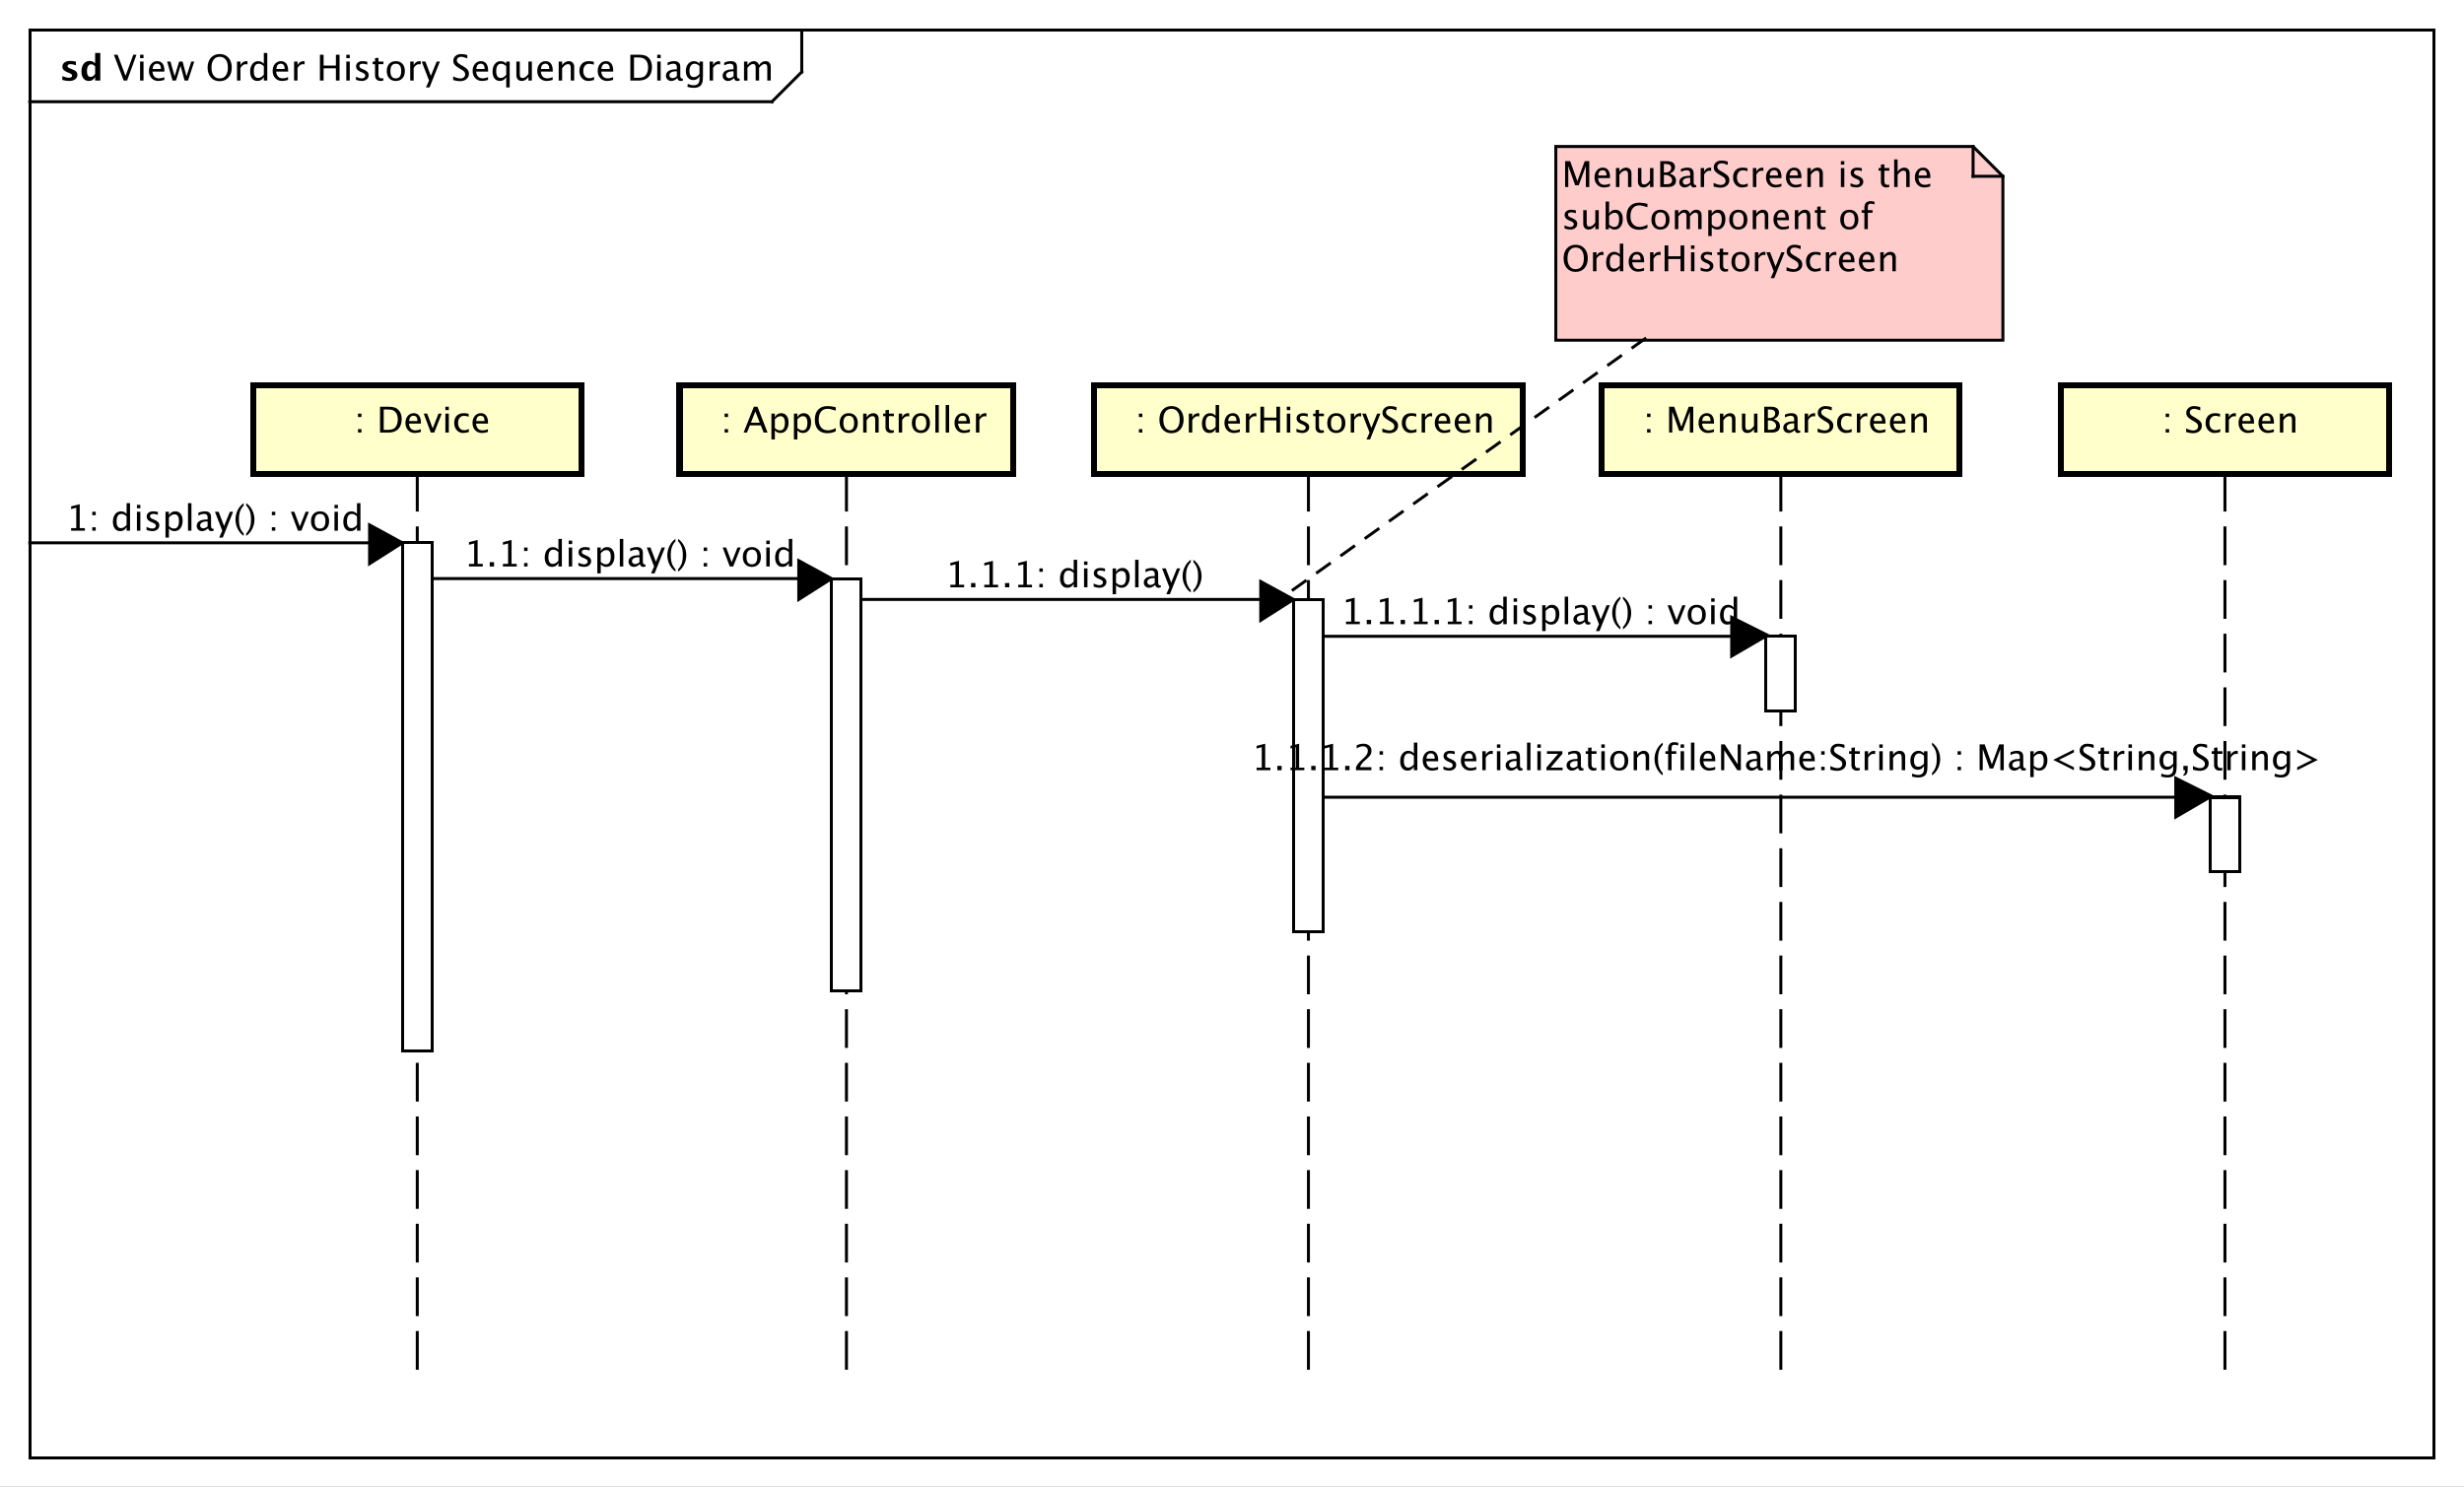 <?xml version="1.0" encoding="UTF-8"?>
<!DOCTYPE svg PUBLIC '-//W3C//DTD SVG 1.0//EN'
          'http://www.w3.org/TR/2001/REC-SVG-20010904/DTD/svg10.dtd'>
<svg xmlns:xlink="http://www.w3.org/1999/xlink" style="fill-opacity:1; color-rendering:auto; color-interpolation:auto; text-rendering:auto; stroke:black; stroke-linecap:square; stroke-miterlimit:10; shape-rendering:auto; stroke-opacity:1; fill:black; stroke-dasharray:none; font-weight:normal; stroke-width:1; font-family:&apos;Dialog&apos;; font-style:normal; stroke-linejoin:miter; font-size:12; stroke-dashoffset:0; image-rendering:auto;" width="1102" height="665" xmlns="http://www.w3.org/2000/svg"
><rect width="100%" height="100%" fill="#808080" stroke="none"/><!--Generated by the Batik Graphics2D SVG Generator--><defs id="genericDefs"
  /><g
  ><defs id="defs1"
    ><clipPath clipPathUnits="userSpaceOnUse" id="clipPath1"
      ><path d="M0 0 L1102 0 L1102 665 L0 665 L0 0 Z"
      /></clipPath
      ><clipPath clipPathUnits="userSpaceOnUse" id="clipPath2"
      ><path d="M0 -99.133 L826.5 -99.133 L826.5 399.617 L0 399.617 L0 -99.133 Z"
      /></clipPath
      ><clipPath clipPathUnits="userSpaceOnUse" id="clipPath3"
      ><path d="M-38 -27 L788.5 -27 L788.5 471.75 L-38 471.75 L-38 -27 Z"
      /></clipPath
      ><clipPath clipPathUnits="userSpaceOnUse" id="clipPath4"
      ><path d="M-20 -27 L806.5 -27 L806.5 471.75 L-20 471.75 L-20 -27 Z"
      /></clipPath
      ><clipPath clipPathUnits="userSpaceOnUse" id="clipPath5"
      ><path d="M-115 -145.133 L711.5 -145.133 L711.5 353.617 L-115 353.617 L-115 -145.133 Z"
      /></clipPath
      ><clipPath clipPathUnits="userSpaceOnUse" id="clipPath6"
      ><path d="M-377 -145.133 L449.5 -145.133 L449.5 353.617 L-377 353.617 L-377 -145.133 Z"
      /></clipPath
      ><clipPath clipPathUnits="userSpaceOnUse" id="clipPath7"
      ><path d="M-238 -145.133 L588.5 -145.133 L588.5 353.617 L-238 353.617 L-238 -145.133 Z"
      /></clipPath
      ><clipPath clipPathUnits="userSpaceOnUse" id="clipPath8"
      ><path d="M-155.55 -190.066 L670.95 -190.066 L670.95 308.684 L-155.55 308.684 L-155.55 -190.066 Z"
      /></clipPath
      ><clipPath clipPathUnits="userSpaceOnUse" id="clipPath9"
      ><path d="M-317.05 -197.066 L509.45 -197.066 L509.45 301.684 L-317.05 301.684 L-317.05 -197.066 Z"
      /></clipPath
      ><clipPath clipPathUnits="userSpaceOnUse" id="clipPath10"
      ><path d="M-547.5 -145.133 L279 -145.133 L279 353.617 L-547.5 353.617 L-547.5 -145.133 Z"
      /></clipPath
      ><clipPath clipPathUnits="userSpaceOnUse" id="clipPath11"
      ><path d="M-524 -51.133 L302.5 -51.133 L302.5 447.617 L-524 447.617 L-524 -51.133 Z"
      /></clipPath
      ><clipPath clipPathUnits="userSpaceOnUse" id="clipPath12"
      ><path d="M-449.8 -209.434 L376.7 -209.434 L376.7 289.316 L-449.8 289.316 L-449.8 -209.434 Z"
      /></clipPath
      ><clipPath clipPathUnits="userSpaceOnUse" id="clipPath13"
      ><path d="M-22.05 -178.066 L804.45 -178.066 L804.45 320.684 L-22.05 320.684 L-22.05 -178.066 Z"
      /></clipPath
      ><clipPath clipPathUnits="userSpaceOnUse" id="clipPath14"
      ><path d="M-721.5 -145.133 L105 -145.133 L105 353.617 L-721.5 353.617 L-721.5 -145.133 Z"
      /></clipPath
      ><clipPath clipPathUnits="userSpaceOnUse" id="clipPath15"
      ><path d="M-419.8 -258.434 L406.7 -258.434 L406.7 240.316 L-419.8 240.316 L-419.8 -258.434 Z"
      /></clipPath
    ></defs
    ><g style="fill:white; stroke:white;"
    ><rect x="0" y="0" width="1102" style="clip-path:url(#clipPath1); stroke:none;" height="665"
    /></g
    ><g style="text-rendering:geometricPrecision; shape-rendering:crispEdges;" transform="scale(1.333,1.333) translate(0,99.133)"
    ><rect x="10" y="-89.133" width="806.5" style="fill:none; clip-path:url(#clipPath2);" height="479.133"
      /><line x1="269" x2="269" y1="-88.133" style="clip-path:url(#clipPath2); fill:none; text-rendering:optimizeLegibility; shape-rendering:auto;" y2="-75"
      /><line x1="269" x2="259" y1="-75" style="clip-path:url(#clipPath2); fill:none; text-rendering:optimizeLegibility; shape-rendering:auto;" y2="-65"
      /><line x1="259" x2="10" y1="-65" style="clip-path:url(#clipPath2); fill:none; text-rendering:optimizeLegibility; shape-rendering:auto;" y2="-65"
    /></g
    ><g style="font-family:sans-serif; text-rendering:optimizeLegibility;" transform="matrix(1.333,0,0,1.333,0,132.177) translate(38,-72.133)"
    ><path d="M3.486 0 L0.211 -8.672 L1.441 -8.672 L4.125 -1.57 L6.715 -8.672 L7.793 -8.672 L4.646 0 ZM9 0 L9 -6.363 L10.154 -6.363 L10.154 0 ZM9 -7.518 L9 -8.672 L10.154 -8.672 L10.154 -7.518 ZM17.133 -0.205 Q15.973 0.146 15.146 0.146 Q13.74 0.146 12.852 -0.788 Q11.965 -1.723 11.965 -3.211 Q11.965 -4.658 12.747 -5.584 Q13.529 -6.51 14.748 -6.51 Q15.902 -6.51 16.532 -5.689 Q17.162 -4.869 17.162 -3.357 L17.156 -3 L13.143 -3 Q13.395 -0.732 15.363 -0.732 Q16.084 -0.732 17.133 -1.119 ZM13.195 -3.867 L16.002 -3.867 Q16.002 -5.643 14.678 -5.643 Q13.348 -5.643 13.195 -3.867 ZM19.893 0 L18.07 -6.363 L19.201 -6.363 L20.596 -1.435 L22.102 -6.363 L23.256 -6.363 L24.574 -1.435 L26.174 -6.363 L27.164 -6.363 L25.09 0 L23.93 0 L22.582 -4.928 L21.059 0 ZM35.654 0.217 Q33.85 0.217 32.751 -1.034 Q31.652 -2.285 31.652 -4.342 Q31.652 -6.41 32.757 -7.649 Q33.861 -8.889 35.707 -8.889 Q37.547 -8.889 38.654 -7.652 Q39.762 -6.416 39.762 -4.354 Q39.762 -2.25 38.654 -1.017 Q37.547 0.217 35.654 0.217 ZM35.672 -0.703 Q37.002 -0.703 37.728 -1.661 Q38.455 -2.619 38.455 -4.365 Q38.455 -6.059 37.726 -7.014 Q36.996 -7.969 35.707 -7.969 Q34.412 -7.969 33.685 -7.011 Q32.959 -6.053 32.959 -4.348 Q32.959 -2.648 33.68 -1.676 Q34.4 -0.703 35.672 -0.703 ZM41.52 0 L41.52 -6.363 L42.674 -6.363 L42.674 -5.168 Q43.359 -6.504 44.666 -6.504 Q44.842 -6.504 45.035 -6.475 L45.035 -5.396 Q44.736 -5.496 44.508 -5.496 Q43.412 -5.496 42.674 -4.195 L42.674 0 ZM50.514 0 L50.514 -1.195 Q49.81 0.146 48.393 0.146 Q47.244 0.146 46.585 -0.691 Q45.926 -1.529 45.926 -2.982 Q45.926 -4.57 46.673 -5.537 Q47.42 -6.504 48.639 -6.504 Q49.77 -6.504 50.514 -5.637 L50.514 -9.252 L51.674 -9.252 L51.674 0 ZM50.514 -4.846 Q49.617 -5.637 48.815 -5.637 Q47.156 -5.637 47.156 -3.1 Q47.156 -0.867 48.633 -0.867 Q49.594 -0.867 50.514 -1.916 ZM58.647 -0.205 Q57.486 0.146 56.66 0.146 Q55.254 0.146 54.366 -0.788 Q53.478 -1.723 53.478 -3.211 Q53.478 -4.658 54.261 -5.584 Q55.043 -6.51 56.262 -6.51 Q57.416 -6.51 58.046 -5.689 Q58.676 -4.869 58.676 -3.357 L58.67 -3 L54.656 -3 Q54.908 -0.732 56.877 -0.732 Q57.598 -0.732 58.647 -1.119 ZM54.709 -3.867 L57.516 -3.867 Q57.516 -5.643 56.191 -5.643 Q54.861 -5.643 54.709 -3.867 ZM60.668 0 L60.668 -6.363 L61.822 -6.363 L61.822 -5.168 Q62.508 -6.504 63.815 -6.504 Q63.99 -6.504 64.184 -6.475 L64.184 -5.396 Q63.885 -5.496 63.656 -5.496 Q62.56 -5.496 61.822 -4.195 L61.822 0 ZM69.34 0 L69.34 -8.672 L70.57 -8.672 L70.57 -5.016 L74.695 -5.016 L74.695 -8.672 L75.926 -8.672 L75.926 0 L74.695 0 L74.695 -4.096 L70.57 -4.096 L70.57 0 ZM78.193 0 L78.193 -6.363 L79.348 -6.363 L79.348 0 ZM78.193 -7.518 L78.193 -8.672 L79.348 -8.672 L79.348 -7.518 ZM83.35 0.146 Q82.559 0.146 81.428 -0.223 L81.428 -1.283 Q82.559 -0.721 83.397 -0.721 Q83.894 -0.721 84.223 -0.99 Q84.551 -1.26 84.551 -1.664 Q84.551 -2.256 83.631 -2.643 L82.957 -2.93 Q81.463 -3.551 81.463 -4.717 Q81.463 -5.549 82.052 -6.026 Q82.641 -6.504 83.666 -6.504 Q84.199 -6.504 84.984 -6.357 L85.225 -6.311 L85.225 -5.35 Q84.258 -5.637 83.689 -5.637 Q82.576 -5.637 82.576 -4.828 Q82.576 -4.307 83.42 -3.949 L83.977 -3.715 Q84.92 -3.316 85.312 -2.874 Q85.705 -2.432 85.705 -1.77 Q85.705 -0.932 85.043 -0.393 Q84.381 0.146 83.35 0.146 ZM89.689 0.146 Q88.811 0.146 88.318 -0.357 Q87.826 -0.861 87.826 -1.758 L87.826 -5.496 L87.029 -5.496 L87.029 -6.363 L87.826 -6.363 L87.826 -7.518 L88.981 -7.629 L88.981 -6.363 L90.644 -6.363 L90.644 -5.496 L88.981 -5.496 L88.981 -1.969 Q88.981 -0.721 90.059 -0.721 Q90.287 -0.721 90.615 -0.797 L90.615 0 Q90.082 0.146 89.689 0.146 ZM94.758 0.146 Q93.393 0.146 92.578 -0.759 Q91.764 -1.664 91.764 -3.182 Q91.764 -4.717 92.581 -5.61 Q93.398 -6.504 94.799 -6.504 Q96.199 -6.504 97.017 -5.61 Q97.834 -4.717 97.834 -3.193 Q97.834 -1.635 97.014 -0.744 Q96.193 0.146 94.758 0.146 ZM94.775 -0.721 Q96.609 -0.721 96.609 -3.193 Q96.609 -5.637 94.799 -5.637 Q92.994 -5.637 92.994 -3.182 Q92.994 -0.721 94.775 -0.721 ZM99.639 0 L99.639 -6.363 L100.793 -6.363 L100.793 -5.168 Q101.478 -6.504 102.785 -6.504 Q102.961 -6.504 103.154 -6.475 L103.154 -5.396 Q102.856 -5.496 102.627 -5.496 Q101.531 -5.496 100.793 -4.195 L100.793 0 ZM104.918 2.314 L105.949 0 L103.488 -6.363 L104.736 -6.363 L106.559 -1.57 L108.504 -6.363 L109.594 -6.363 L106.119 2.314 ZM116.279 0.217 Q115.406 0.217 114.047 -0.164 L114.047 -1.383 Q115.512 -0.703 116.455 -0.703 Q117.182 -0.703 117.624 -1.084 Q118.066 -1.465 118.066 -2.086 Q118.066 -2.596 117.776 -2.953 Q117.486 -3.311 116.707 -3.75 L116.109 -4.096 Q115.002 -4.729 114.548 -5.288 Q114.094 -5.848 114.094 -6.592 Q114.094 -7.594 114.82 -8.241 Q115.547 -8.889 116.672 -8.889 Q117.674 -8.889 118.787 -8.555 L118.787 -7.43 Q117.416 -7.969 116.742 -7.969 Q116.103 -7.969 115.688 -7.629 Q115.272 -7.289 115.272 -6.773 Q115.272 -6.34 115.576 -6.006 Q115.881 -5.672 116.689 -5.209 L117.311 -4.857 Q118.436 -4.219 118.881 -3.65 Q119.326 -3.082 119.326 -2.285 Q119.326 -1.154 118.491 -0.469 Q117.656 0.217 116.279 0.217 ZM125.742 -0.205 Q124.582 0.146 123.756 0.146 Q122.35 0.146 121.462 -0.788 Q120.574 -1.723 120.574 -3.211 Q120.574 -4.658 121.356 -5.584 Q122.139 -6.51 123.357 -6.51 Q124.512 -6.51 125.142 -5.689 Q125.772 -4.869 125.772 -3.357 L125.766 -3 L121.752 -3 Q122.004 -0.732 123.973 -0.732 Q124.693 -0.732 125.742 -1.119 ZM121.805 -3.867 L124.611 -3.867 Q124.611 -5.643 123.287 -5.643 Q121.957 -5.643 121.805 -3.867 ZM131.848 2.314 L131.848 -1.195 Q131.144 0.146 129.727 0.146 Q128.578 0.146 127.919 -0.691 Q127.26 -1.529 127.26 -2.982 Q127.26 -4.57 128.007 -5.537 Q128.754 -6.504 129.973 -6.504 Q131.103 -6.504 131.848 -5.637 L131.848 -6.363 L133.008 -6.363 L133.008 2.314 ZM131.848 -4.846 Q130.951 -5.637 130.148 -5.637 Q128.49 -5.637 128.49 -3.1 Q128.49 -0.867 129.967 -0.867 Q130.928 -0.867 131.848 -1.916 ZM139.295 0 L139.295 -1.195 Q138.375 0.146 137.062 0.146 Q136.231 0.146 135.738 -0.378 Q135.246 -0.902 135.246 -1.793 L135.246 -6.363 L136.4 -6.363 L136.4 -2.168 Q136.4 -1.453 136.608 -1.151 Q136.816 -0.85 137.303 -0.85 Q138.357 -0.85 139.295 -2.238 L139.295 -6.363 L140.449 -6.363 L140.449 0 ZM147.428 -0.205 Q146.268 0.146 145.441 0.146 Q144.035 0.146 143.148 -0.788 Q142.26 -1.723 142.26 -3.211 Q142.26 -4.658 143.042 -5.584 Q143.824 -6.51 145.043 -6.51 Q146.197 -6.51 146.827 -5.689 Q147.457 -4.869 147.457 -3.357 L147.451 -3 L143.438 -3 Q143.69 -0.732 145.658 -0.732 Q146.379 -0.732 147.428 -1.119 ZM143.49 -3.867 L146.297 -3.867 Q146.297 -5.643 144.973 -5.643 Q143.643 -5.643 143.49 -3.867 ZM149.449 0 L149.449 -6.363 L150.603 -6.363 L150.603 -5.168 Q151.518 -6.504 152.842 -6.504 Q153.668 -6.504 154.16 -5.979 Q154.652 -5.455 154.652 -4.57 L154.652 0 L153.498 0 L153.498 -4.195 Q153.498 -4.904 153.29 -5.206 Q153.082 -5.508 152.602 -5.508 Q151.541 -5.508 150.603 -4.119 L150.603 0 ZM159.381 0.146 Q158.092 0.146 157.242 -0.809 Q156.393 -1.764 156.393 -3.217 Q156.393 -4.769 157.233 -5.637 Q158.074 -6.504 159.58 -6.504 Q160.324 -6.504 161.244 -6.299 L161.244 -5.332 Q160.266 -5.619 159.65 -5.619 Q158.766 -5.619 158.23 -4.954 Q157.693 -4.289 157.693 -3.182 Q157.693 -2.109 158.244 -1.447 Q158.795 -0.785 159.685 -0.785 Q160.477 -0.785 161.315 -1.19 L161.315 -0.193 Q160.195 0.146 159.381 0.146 ZM167.707 -0.205 Q166.547 0.146 165.721 0.146 Q164.315 0.146 163.427 -0.788 Q162.539 -1.723 162.539 -3.211 Q162.539 -4.658 163.321 -5.584 Q164.103 -6.51 165.322 -6.51 Q166.477 -6.51 167.106 -5.689 Q167.736 -4.869 167.736 -3.357 L167.731 -3 L163.717 -3 Q163.969 -0.732 165.938 -0.732 Q166.658 -0.732 167.707 -1.119 ZM163.769 -3.867 L166.576 -3.867 Q166.576 -5.643 165.252 -5.643 Q163.922 -5.643 163.769 -3.867 ZM173.49 0 L173.49 -8.672 L176.373 -8.672 Q177.662 -8.672 178.456 -8.385 Q179.25 -8.098 179.83 -7.412 Q180.75 -6.322 180.75 -4.541 Q180.75 -2.379 179.607 -1.19 Q178.465 0 176.391 0 ZM174.721 -0.92 L176.297 -0.92 Q177.984 -0.92 178.688 -1.828 Q179.443 -2.795 179.443 -4.424 Q179.443 -5.953 178.699 -6.826 Q178.248 -7.359 177.621 -7.556 Q176.994 -7.752 175.734 -7.752 L174.721 -7.752 ZM182.514 0 L182.514 -6.363 L183.668 -6.363 L183.668 0 ZM182.514 -7.518 L182.514 -8.672 L183.668 -8.672 L183.668 -7.518 ZM189.264 -0.809 Q188.227 0.146 187.266 0.146 Q186.475 0.146 185.953 -0.349 Q185.432 -0.844 185.432 -1.6 Q185.432 -2.643 186.308 -3.202 Q187.184 -3.762 188.818 -3.762 L189.094 -3.762 L189.094 -4.529 Q189.094 -5.637 187.957 -5.637 Q187.043 -5.637 185.982 -5.074 L185.982 -6.029 Q187.148 -6.504 188.168 -6.504 Q189.234 -6.504 189.741 -6.023 Q190.248 -5.543 190.248 -4.529 L190.248 -1.647 Q190.248 -0.656 190.857 -0.656 Q190.934 -0.656 191.08 -0.68 L191.162 -0.041 Q190.769 0.146 190.295 0.146 Q189.486 0.146 189.264 -0.809 ZM189.094 -1.435 L189.094 -3.082 L188.707 -3.094 Q187.758 -3.094 187.172 -2.733 Q186.586 -2.373 186.586 -1.787 Q186.586 -1.371 186.879 -1.084 Q187.172 -0.797 187.594 -0.797 Q188.315 -0.797 189.094 -1.435 ZM192.633 2.115 L192.768 1.113 Q193.769 1.588 194.742 1.588 Q196.693 1.588 196.693 -0.48 L196.693 -1.482 Q196.055 -0.146 194.596 -0.146 Q193.453 -0.146 192.779 -0.979 Q192.106 -1.81 192.106 -3.223 Q192.106 -4.676 192.873 -5.59 Q193.641 -6.504 194.859 -6.504 Q195.926 -6.504 196.693 -5.637 L196.693 -6.363 L197.853 -6.363 L197.853 -1.734 Q197.853 -0.24 197.698 0.477 Q197.543 1.195 197.115 1.652 Q196.359 2.455 194.766 2.455 Q193.652 2.455 192.633 2.115 ZM196.693 -2.203 L196.693 -4.846 Q195.932 -5.637 195.035 -5.637 Q194.238 -5.637 193.787 -4.998 Q193.336 -4.359 193.336 -3.246 Q193.336 -1.154 194.807 -1.154 Q195.809 -1.154 196.693 -2.203 ZM200.092 0 L200.092 -6.363 L201.246 -6.363 L201.246 -5.168 Q201.932 -6.504 203.238 -6.504 Q203.414 -6.504 203.607 -6.475 L203.607 -5.396 Q203.309 -5.496 203.08 -5.496 Q201.984 -5.496 201.246 -4.195 L201.246 0 ZM208.283 -0.809 Q207.246 0.146 206.285 0.146 Q205.494 0.146 204.973 -0.349 Q204.451 -0.844 204.451 -1.6 Q204.451 -2.643 205.327 -3.202 Q206.203 -3.762 207.838 -3.762 L208.113 -3.762 L208.113 -4.529 Q208.113 -5.637 206.977 -5.637 Q206.062 -5.637 205.002 -5.074 L205.002 -6.029 Q206.168 -6.504 207.188 -6.504 Q208.254 -6.504 208.761 -6.023 Q209.268 -5.543 209.268 -4.529 L209.268 -1.647 Q209.268 -0.656 209.877 -0.656 Q209.953 -0.656 210.1 -0.68 L210.182 -0.041 Q209.789 0.146 209.315 0.146 Q208.506 0.146 208.283 -0.809 ZM208.113 -1.435 L208.113 -3.082 L207.727 -3.094 Q206.777 -3.094 206.191 -2.733 Q205.606 -2.373 205.606 -1.787 Q205.606 -1.371 205.898 -1.084 Q206.191 -0.797 206.613 -0.797 Q207.334 -0.797 208.113 -1.435 ZM211.629 0 L211.629 -6.363 L212.783 -6.363 L212.783 -5.168 Q213.627 -6.504 214.951 -6.504 Q216.228 -6.504 216.691 -5.168 Q217.512 -6.51 218.824 -6.51 Q219.668 -6.51 220.131 -6.015 Q220.594 -5.519 220.594 -4.629 L220.594 0 L219.434 0 L219.434 -4.447 Q219.434 -5.537 218.572 -5.537 Q217.676 -5.537 216.691 -4.266 L216.691 0 L215.531 0 L215.531 -4.447 Q215.531 -5.543 214.652 -5.543 Q213.779 -5.543 212.783 -4.266 L212.783 0 Z" style="stroke:none; clip-path:url(#clipPath3);"
    /></g
    ><g style="text-rendering:optimizeLegibility; font-weight:bold; font-family:sans-serif;" transform="matrix(1.333,0,0,1.333,0,132.177) translate(20,-72.133)"
    ><path d="M0.914 -0.205 L0.914 -1.477 Q2.203 -0.938 3.117 -0.938 Q4.184 -0.938 4.184 -1.664 Q4.184 -2.133 3.305 -2.484 L2.719 -2.719 Q1.764 -3.106 1.353 -3.551 Q0.943 -3.996 0.943 -4.652 Q0.943 -5.566 1.641 -6.073 Q2.338 -6.58 3.592 -6.58 Q4.377 -6.58 5.461 -6.352 L5.461 -5.133 Q4.418 -5.496 3.732 -5.496 Q2.654 -5.496 2.654 -4.828 Q2.654 -4.389 3.451 -4.084 L3.955 -3.891 Q5.086 -3.463 5.528 -3.023 Q5.971 -2.584 5.971 -1.893 Q5.971 -0.984 5.218 -0.419 Q4.465 0.146 3.258 0.146 Q2.098 0.146 0.914 -0.205 ZM11.918 0 L11.918 -1.213 Q11.25 0.146 9.815 0.146 Q8.654 0.146 7.992 -0.703 Q7.33 -1.553 7.33 -3.041 Q7.33 -4.658 8.077 -5.619 Q8.824 -6.58 10.084 -6.58 Q11.092 -6.58 11.918 -5.783 L11.918 -9.252 L13.658 -9.252 L13.658 0 ZM11.918 -4.752 Q11.291 -5.455 10.576 -5.455 Q9.938 -5.455 9.557 -4.84 Q9.176 -4.225 9.176 -3.188 Q9.176 -1.213 10.441 -1.213 Q11.215 -1.213 11.918 -2.203 Z" style="stroke:none; clip-path:url(#clipPath4);"
    /></g
    ><g transform="matrix(1.333,0,0,1.333,0,132.177)" style="text-rendering:optimizeLegibility; stroke-dasharray:12,6; font-weight:bold; font-family:sans-serif; stroke-linecap:butt;"
    ><line x1="140" x2="140" y1="60" style="fill:none; clip-path:url(#clipPath2);" y2="360"
    /></g
    ><g transform="matrix(1.333,0,0,1.333,0,132.177)" style="fill:rgb(255,255,204); text-rendering:geometricPrecision; font-family:sans-serif; shape-rendering:crispEdges; stroke:rgb(255,255,204); font-weight:bold; stroke-width:2;"
    ><rect x="85" y="30" width="110" style="clip-path:url(#clipPath2); stroke:none;" height="30"
      /><rect x="85" y="30" width="110" style="clip-path:url(#clipPath2); fill:none; stroke:black;" height="30"
    /></g
    ><g style="text-rendering:optimizeLegibility; stroke-width:2; font-family:sans-serif;" transform="matrix(1.333,0,0,1.333,0,132.177) translate(115,46)"
    ><path d="M5.115 0 L5.115 -1.154 L6.269 -1.154 L6.269 0 ZM5.115 -5.203 L5.115 -6.363 L6.269 -6.363 L6.269 -5.203 ZM12.51 0 L12.51 -8.672 L15.393 -8.672 Q16.682 -8.672 17.476 -8.385 Q18.27 -8.098 18.85 -7.412 Q19.77 -6.322 19.77 -4.541 Q19.77 -2.379 18.627 -1.19 Q17.484 0 15.41 0 ZM13.74 -0.92 L15.316 -0.92 Q17.004 -0.92 17.707 -1.828 Q18.463 -2.795 18.463 -4.424 Q18.463 -5.953 17.719 -6.826 Q17.268 -7.359 16.641 -7.556 Q16.014 -7.752 14.754 -7.752 L13.74 -7.752 ZM26.197 -0.205 Q25.037 0.146 24.211 0.146 Q22.805 0.146 21.917 -0.788 Q21.029 -1.723 21.029 -3.211 Q21.029 -4.658 21.811 -5.584 Q22.594 -6.51 23.812 -6.51 Q24.967 -6.51 25.597 -5.689 Q26.227 -4.869 26.227 -3.357 L26.221 -3 L22.207 -3 Q22.459 -0.732 24.428 -0.732 Q25.148 -0.732 26.197 -1.119 ZM22.26 -3.867 L25.066 -3.867 Q25.066 -5.643 23.742 -5.643 Q22.412 -5.643 22.26 -3.867 ZM29.537 0 L27.17 -6.363 L28.324 -6.363 L30.176 -1.412 L32.127 -6.363 L33.205 -6.363 L30.691 0 ZM34.43 0 L34.43 -6.363 L35.584 -6.363 L35.584 0 ZM34.43 -7.518 L34.43 -8.672 L35.584 -8.672 L35.584 -7.518 ZM40.383 0.146 Q39.094 0.146 38.244 -0.809 Q37.395 -1.764 37.395 -3.217 Q37.395 -4.769 38.235 -5.637 Q39.076 -6.504 40.582 -6.504 Q41.326 -6.504 42.246 -6.299 L42.246 -5.332 Q41.268 -5.619 40.652 -5.619 Q39.768 -5.619 39.231 -4.954 Q38.695 -4.289 38.695 -3.182 Q38.695 -2.109 39.246 -1.447 Q39.797 -0.785 40.688 -0.785 Q41.478 -0.785 42.316 -1.19 L42.316 -0.193 Q41.197 0.146 40.383 0.146 ZM48.709 -0.205 Q47.549 0.146 46.723 0.146 Q45.316 0.146 44.429 -0.788 Q43.541 -1.723 43.541 -3.211 Q43.541 -4.658 44.323 -5.584 Q45.105 -6.51 46.324 -6.51 Q47.478 -6.51 48.108 -5.689 Q48.738 -4.869 48.738 -3.357 L48.732 -3 L44.719 -3 Q44.971 -0.732 46.94 -0.732 Q47.66 -0.732 48.709 -1.119 ZM44.772 -3.867 L47.578 -3.867 Q47.578 -5.643 46.254 -5.643 Q44.924 -5.643 44.772 -3.867 Z" style="stroke:none; clip-path:url(#clipPath5);"
    /></g
    ><g style="text-rendering:optimizeLegibility; stroke-dasharray:12,6; font-family:sans-serif; stroke-linecap:butt;" transform="matrix(1.333,0,0,1.333,0,132.177)"
    ><line x1="439" x2="439" y1="60" style="fill:none; clip-path:url(#clipPath2);" y2="360"
    /></g
    ><g transform="matrix(1.333,0,0,1.333,0,132.177)" style="fill:rgb(255,255,204); text-rendering:geometricPrecision; font-family:sans-serif; shape-rendering:crispEdges; stroke:rgb(255,255,204); stroke-width:2;"
    ><rect x="367" y="30" width="144" style="clip-path:url(#clipPath2); stroke:none;" height="30"
      /><rect x="367" y="30" width="144" style="clip-path:url(#clipPath2); fill:none; stroke:black;" height="30"
    /></g
    ><g style="text-rendering:optimizeLegibility; stroke-width:2; font-family:sans-serif;" transform="matrix(1.333,0,0,1.333,0,132.177) translate(377,46)"
    ><path d="M5.115 0 L5.115 -1.154 L6.269 -1.154 L6.269 0 ZM5.115 -5.203 L5.115 -6.363 L6.269 -6.363 L6.269 -5.203 ZM16.002 0.217 Q14.197 0.217 13.099 -1.034 Q12 -2.285 12 -4.342 Q12 -6.41 13.104 -7.649 Q14.209 -8.889 16.055 -8.889 Q17.895 -8.889 19.002 -7.652 Q20.109 -6.416 20.109 -4.354 Q20.109 -2.25 19.002 -1.017 Q17.895 0.217 16.002 0.217 ZM16.02 -0.703 Q17.35 -0.703 18.076 -1.661 Q18.803 -2.619 18.803 -4.365 Q18.803 -6.059 18.073 -7.014 Q17.344 -7.969 16.055 -7.969 Q14.76 -7.969 14.033 -7.011 Q13.307 -6.053 13.307 -4.348 Q13.307 -2.648 14.027 -1.676 Q14.748 -0.703 16.02 -0.703 ZM21.867 0 L21.867 -6.363 L23.021 -6.363 L23.021 -5.168 Q23.707 -6.504 25.014 -6.504 Q25.189 -6.504 25.383 -6.475 L25.383 -5.396 Q25.084 -5.496 24.855 -5.496 Q23.76 -5.496 23.021 -4.195 L23.021 0 ZM30.861 0 L30.861 -1.195 Q30.158 0.146 28.74 0.146 Q27.592 0.146 26.933 -0.691 Q26.273 -1.529 26.273 -2.982 Q26.273 -4.57 27.02 -5.537 Q27.768 -6.504 28.986 -6.504 Q30.117 -6.504 30.861 -5.637 L30.861 -9.252 L32.022 -9.252 L32.022 0 ZM30.861 -4.846 Q29.965 -5.637 29.162 -5.637 Q27.504 -5.637 27.504 -3.1 Q27.504 -0.867 28.98 -0.867 Q29.941 -0.867 30.861 -1.916 ZM38.994 -0.205 Q37.834 0.146 37.008 0.146 Q35.602 0.146 34.714 -0.788 Q33.826 -1.723 33.826 -3.211 Q33.826 -4.658 34.608 -5.584 Q35.391 -6.51 36.609 -6.51 Q37.764 -6.51 38.394 -5.689 Q39.023 -4.869 39.023 -3.357 L39.018 -3 L35.004 -3 Q35.256 -0.732 37.225 -0.732 Q37.945 -0.732 38.994 -1.119 ZM35.057 -3.867 L37.863 -3.867 Q37.863 -5.643 36.539 -5.643 Q35.209 -5.643 35.057 -3.867 ZM41.016 0 L41.016 -6.363 L42.17 -6.363 L42.17 -5.168 Q42.855 -6.504 44.162 -6.504 Q44.338 -6.504 44.531 -6.475 L44.531 -5.396 Q44.232 -5.496 44.004 -5.496 Q42.908 -5.496 42.17 -4.195 L42.17 0 ZM45.891 0 L45.891 -8.672 L47.121 -8.672 L47.121 -5.016 L51.246 -5.016 L51.246 -8.672 L52.477 -8.672 L52.477 0 L51.246 0 L51.246 -4.096 L47.121 -4.096 L47.121 0 ZM54.744 0 L54.744 -6.363 L55.898 -6.363 L55.898 0 ZM54.744 -7.518 L54.744 -8.672 L55.898 -8.672 L55.898 -7.518 ZM59.9 0.146 Q59.109 0.146 57.978 -0.223 L57.978 -1.283 Q59.109 -0.721 59.947 -0.721 Q60.445 -0.721 60.773 -0.99 Q61.102 -1.26 61.102 -1.664 Q61.102 -2.256 60.182 -2.643 L59.508 -2.93 Q58.014 -3.551 58.014 -4.717 Q58.014 -5.549 58.602 -6.026 Q59.191 -6.504 60.217 -6.504 Q60.75 -6.504 61.535 -6.357 L61.775 -6.311 L61.775 -5.35 Q60.809 -5.637 60.24 -5.637 Q59.127 -5.637 59.127 -4.828 Q59.127 -4.307 59.971 -3.949 L60.527 -3.715 Q61.471 -3.316 61.863 -2.874 Q62.256 -2.432 62.256 -1.77 Q62.256 -0.932 61.594 -0.393 Q60.932 0.146 59.9 0.146 ZM66.24 0.146 Q65.361 0.146 64.869 -0.357 Q64.377 -0.861 64.377 -1.758 L64.377 -5.496 L63.58 -5.496 L63.58 -6.363 L64.377 -6.363 L64.377 -7.518 L65.531 -7.629 L65.531 -6.363 L67.195 -6.363 L67.195 -5.496 L65.531 -5.496 L65.531 -1.969 Q65.531 -0.721 66.609 -0.721 Q66.838 -0.721 67.166 -0.797 L67.166 0 Q66.633 0.146 66.24 0.146 ZM71.309 0.146 Q69.943 0.146 69.129 -0.759 Q68.314 -1.664 68.314 -3.182 Q68.314 -4.717 69.132 -5.61 Q69.949 -6.504 71.35 -6.504 Q72.75 -6.504 73.567 -5.61 Q74.385 -4.717 74.385 -3.193 Q74.385 -1.635 73.564 -0.744 Q72.744 0.146 71.309 0.146 ZM71.326 -0.721 Q73.16 -0.721 73.16 -3.193 Q73.16 -5.637 71.35 -5.637 Q69.545 -5.637 69.545 -3.182 Q69.545 -0.721 71.326 -0.721 ZM76.189 0 L76.189 -6.363 L77.344 -6.363 L77.344 -5.168 Q78.029 -6.504 79.336 -6.504 Q79.512 -6.504 79.705 -6.475 L79.705 -5.396 Q79.406 -5.496 79.178 -5.496 Q78.082 -5.496 77.344 -4.195 L77.344 0 ZM81.469 2.314 L82.5 0 L80.039 -6.363 L81.287 -6.363 L83.109 -1.57 L85.055 -6.363 L86.144 -6.363 L82.67 2.314 ZM89.033 0.217 Q88.16 0.217 86.801 -0.164 L86.801 -1.383 Q88.266 -0.703 89.209 -0.703 Q89.936 -0.703 90.378 -1.084 Q90.82 -1.465 90.82 -2.086 Q90.82 -2.596 90.53 -2.953 Q90.24 -3.311 89.461 -3.75 L88.863 -4.096 Q87.756 -4.729 87.302 -5.288 Q86.848 -5.848 86.848 -6.592 Q86.848 -7.594 87.574 -8.241 Q88.301 -8.889 89.426 -8.889 Q90.428 -8.889 91.541 -8.555 L91.541 -7.43 Q90.17 -7.969 89.496 -7.969 Q88.857 -7.969 88.441 -7.629 Q88.025 -7.289 88.025 -6.773 Q88.025 -6.34 88.33 -6.006 Q88.635 -5.672 89.443 -5.209 L90.064 -4.857 Q91.189 -4.219 91.635 -3.65 Q92.08 -3.082 92.08 -2.285 Q92.08 -1.154 91.245 -0.469 Q90.41 0.217 89.033 0.217 ZM96.316 0.146 Q95.027 0.146 94.178 -0.809 Q93.328 -1.764 93.328 -3.217 Q93.328 -4.769 94.169 -5.637 Q95.01 -6.504 96.516 -6.504 Q97.26 -6.504 98.18 -6.299 L98.18 -5.332 Q97.201 -5.619 96.586 -5.619 Q95.701 -5.619 95.165 -4.954 Q94.629 -4.289 94.629 -3.182 Q94.629 -2.109 95.18 -1.447 Q95.731 -0.785 96.621 -0.785 Q97.412 -0.785 98.25 -1.19 L98.25 -0.193 Q97.131 0.146 96.316 0.146 ZM99.978 0 L99.978 -6.363 L101.133 -6.363 L101.133 -5.168 Q101.818 -6.504 103.125 -6.504 Q103.301 -6.504 103.494 -6.475 L103.494 -5.396 Q103.195 -5.496 102.967 -5.496 Q101.871 -5.496 101.133 -4.195 L101.133 0 ZM109.553 -0.205 Q108.393 0.146 107.566 0.146 Q106.16 0.146 105.272 -0.788 Q104.385 -1.723 104.385 -3.211 Q104.385 -4.658 105.167 -5.584 Q105.949 -6.51 107.168 -6.51 Q108.322 -6.51 108.952 -5.689 Q109.582 -4.869 109.582 -3.357 L109.576 -3 L105.562 -3 Q105.814 -0.732 107.783 -0.732 Q108.504 -0.732 109.553 -1.119 ZM105.615 -3.867 L108.422 -3.867 Q108.422 -5.643 107.098 -5.643 Q105.768 -5.643 105.615 -3.867 ZM116.238 -0.205 Q115.078 0.146 114.252 0.146 Q112.846 0.146 111.958 -0.788 Q111.07 -1.723 111.07 -3.211 Q111.07 -4.658 111.853 -5.584 Q112.635 -6.51 113.853 -6.51 Q115.008 -6.51 115.638 -5.689 Q116.268 -4.869 116.268 -3.357 L116.262 -3 L112.248 -3 Q112.5 -0.732 114.469 -0.732 Q115.189 -0.732 116.238 -1.119 ZM112.301 -3.867 L115.107 -3.867 Q115.107 -5.643 113.783 -5.643 Q112.453 -5.643 112.301 -3.867 ZM118.26 0 L118.26 -6.363 L119.414 -6.363 L119.414 -5.168 Q120.328 -6.504 121.652 -6.504 Q122.478 -6.504 122.971 -5.979 Q123.463 -5.455 123.463 -4.57 L123.463 0 L122.309 0 L122.309 -4.195 Q122.309 -4.904 122.101 -5.206 Q121.893 -5.508 121.412 -5.508 Q120.352 -5.508 119.414 -4.119 L119.414 0 Z" style="stroke:none; clip-path:url(#clipPath6);"
    /></g
    ><g style="text-rendering:optimizeLegibility; stroke-dasharray:12,6; font-family:sans-serif; stroke-linecap:butt;" transform="matrix(1.333,0,0,1.333,0,132.177)"
    ><line x1="284" x2="284" y1="60" style="fill:none; clip-path:url(#clipPath2);" y2="360"
    /></g
    ><g transform="matrix(1.333,0,0,1.333,0,132.177)" style="fill:rgb(255,255,204); text-rendering:geometricPrecision; font-family:sans-serif; shape-rendering:crispEdges; stroke:rgb(255,255,204); stroke-width:2;"
    ><rect x="228" y="30" width="112" style="clip-path:url(#clipPath2); stroke:none;" height="30"
      /><rect x="228" y="30" width="112" style="clip-path:url(#clipPath2); fill:none; stroke:black;" height="30"
    /></g
    ><g style="text-rendering:optimizeLegibility; stroke-width:2; font-family:sans-serif;" transform="matrix(1.333,0,0,1.333,0,132.177) translate(238,46)"
    ><path d="M5.115 0 L5.115 -1.154 L6.269 -1.154 L6.269 0 ZM5.115 -5.203 L5.115 -6.363 L6.269 -6.363 L6.269 -5.203 ZM16.904 -3.316 L15.428 -7.055 L13.945 -3.316 ZM18.205 0 L17.262 -2.402 L13.588 -2.402 L12.633 0 L11.49 0 L14.93 -8.672 L16.148 -8.672 L19.535 0 ZM20.824 2.314 L20.824 -6.363 L21.979 -6.363 L21.979 -5.168 Q22.688 -6.504 24.105 -6.504 Q25.254 -6.504 25.913 -5.666 Q26.572 -4.828 26.572 -3.375 Q26.572 -1.793 25.825 -0.823 Q25.078 0.146 23.859 0.146 Q22.729 0.146 21.979 -0.721 L21.979 2.314 ZM21.979 -1.518 Q22.869 -0.721 23.678 -0.721 Q25.342 -0.721 25.342 -3.258 Q25.342 -5.496 23.865 -5.496 Q22.898 -5.496 21.979 -4.447 ZM28.377 2.314 L28.377 -6.363 L29.531 -6.363 L29.531 -5.168 Q30.24 -6.504 31.658 -6.504 Q32.807 -6.504 33.466 -5.666 Q34.125 -4.828 34.125 -3.375 Q34.125 -1.793 33.378 -0.823 Q32.631 0.146 31.412 0.146 Q30.281 0.146 29.531 -0.721 L29.531 2.314 ZM29.531 -1.518 Q30.422 -0.721 31.23 -0.721 Q32.895 -0.721 32.895 -3.258 Q32.895 -5.496 31.418 -5.496 Q30.451 -5.496 29.531 -4.447 ZM39.609 0.217 Q37.588 0.217 36.486 -0.97 Q35.385 -2.156 35.385 -4.33 Q35.385 -6.498 36.507 -7.693 Q37.629 -8.889 39.668 -8.889 Q40.834 -8.889 42.398 -8.508 L42.398 -7.354 Q40.617 -7.969 39.65 -7.969 Q38.238 -7.969 37.465 -7.014 Q36.691 -6.059 36.691 -4.318 Q36.691 -2.66 37.518 -1.702 Q38.344 -0.744 39.773 -0.744 Q41.004 -0.744 42.41 -1.5 L42.41 -0.445 Q41.127 0.217 39.609 0.217 ZM46.723 0.146 Q45.357 0.146 44.543 -0.759 Q43.728 -1.664 43.728 -3.182 Q43.728 -4.717 44.546 -5.61 Q45.363 -6.504 46.764 -6.504 Q48.164 -6.504 48.981 -5.61 Q49.799 -4.717 49.799 -3.193 Q49.799 -1.635 48.978 -0.744 Q48.158 0.146 46.723 0.146 ZM46.74 -0.721 Q48.574 -0.721 48.574 -3.193 Q48.574 -5.637 46.764 -5.637 Q44.959 -5.637 44.959 -3.182 Q44.959 -0.721 46.74 -0.721 ZM51.603 0 L51.603 -6.363 L52.758 -6.363 L52.758 -5.168 Q53.672 -6.504 54.996 -6.504 Q55.822 -6.504 56.315 -5.979 Q56.807 -5.455 56.807 -4.57 L56.807 0 L55.652 0 L55.652 -4.195 Q55.652 -4.904 55.444 -5.206 Q55.236 -5.508 54.756 -5.508 Q53.695 -5.508 52.758 -4.119 L52.758 0 ZM60.961 0.146 Q60.082 0.146 59.59 -0.357 Q59.098 -0.861 59.098 -1.758 L59.098 -5.496 L58.301 -5.496 L58.301 -6.363 L59.098 -6.363 L59.098 -7.518 L60.252 -7.629 L60.252 -6.363 L61.916 -6.363 L61.916 -5.496 L60.252 -5.496 L60.252 -1.969 Q60.252 -0.721 61.33 -0.721 Q61.559 -0.721 61.887 -0.797 L61.887 0 Q61.353 0.146 60.961 0.146 ZM63.539 0 L63.539 -6.363 L64.693 -6.363 L64.693 -5.168 Q65.379 -6.504 66.686 -6.504 Q66.861 -6.504 67.055 -6.475 L67.055 -5.396 Q66.756 -5.496 66.527 -5.496 Q65.432 -5.496 64.693 -4.195 L64.693 0 ZM70.939 0.146 Q69.574 0.146 68.76 -0.759 Q67.945 -1.664 67.945 -3.182 Q67.945 -4.717 68.763 -5.61 Q69.58 -6.504 70.981 -6.504 Q72.381 -6.504 73.198 -5.61 Q74.016 -4.717 74.016 -3.193 Q74.016 -1.635 73.195 -0.744 Q72.375 0.146 70.939 0.146 ZM70.957 -0.721 Q72.791 -0.721 72.791 -3.193 Q72.791 -5.637 70.981 -5.637 Q69.176 -5.637 69.176 -3.182 Q69.176 -0.721 70.957 -0.721 ZM75.82 0 L75.82 -9.252 L76.975 -9.252 L76.975 0 ZM79.289 0 L79.289 -9.252 L80.443 -9.252 L80.443 0 ZM87.422 -0.205 Q86.262 0.146 85.436 0.146 Q84.029 0.146 83.142 -0.788 Q82.254 -1.723 82.254 -3.211 Q82.254 -4.658 83.036 -5.584 Q83.818 -6.51 85.037 -6.51 Q86.191 -6.51 86.821 -5.689 Q87.451 -4.869 87.451 -3.357 L87.445 -3 L83.432 -3 Q83.684 -0.732 85.652 -0.732 Q86.373 -0.732 87.422 -1.119 ZM83.484 -3.867 L86.291 -3.867 Q86.291 -5.643 84.967 -5.643 Q83.637 -5.643 83.484 -3.867 ZM89.443 0 L89.443 -6.363 L90.598 -6.363 L90.598 -5.168 Q91.283 -6.504 92.59 -6.504 Q92.766 -6.504 92.959 -6.475 L92.959 -5.396 Q92.66 -5.496 92.432 -5.496 Q91.336 -5.496 90.598 -4.195 L90.598 0 Z" style="stroke:none; clip-path:url(#clipPath7);"
    /></g
    ><g transform="matrix(1.333,0,0,1.333,0,132.177)" style="fill:white; text-rendering:geometricPrecision; shape-rendering:crispEdges; font-family:sans-serif; stroke:white;"
    ><rect x="135" y="83" width="10" style="clip-path:url(#clipPath2); stroke:none;" height="170.367"
      /><rect x="135" y="83" width="10" style="clip-path:url(#clipPath2); fill:none; stroke:black;" height="170.367"
      /><rect x="279" y="95" width="10" style="clip-path:url(#clipPath2); stroke:none;" height="138.367"
      /><rect x="279" y="95" width="10" style="clip-path:url(#clipPath2); fill:none; stroke:black;" height="138.367"
    /></g
    ><g style="font-family:sans-serif; text-rendering:optimizeLegibility;" transform="matrix(1.333,0,0,1.333,0,132.177) translate(155.55,90.934)"
    ><path d="M1.805 0 L1.805 -0.867 L3.539 -0.867 L3.539 -7.711 L1.805 -7.277 L1.805 -8.168 L4.699 -8.889 L4.699 -0.867 L6.434 -0.867 L6.434 0 ZM8.76 0 L8.76 -1.447 L10.207 -1.447 L10.207 0 ZM13.19 0 L13.19 -0.867 L14.924 -0.867 L14.924 -7.711 L13.19 -7.277 L13.19 -8.168 L16.084 -8.889 L16.084 -0.867 L17.818 -0.867 L17.818 0 ZM20.291 0 L20.291 -1.154 L21.445 -1.154 L21.445 0 ZM20.291 -5.203 L20.291 -6.363 L21.445 -6.363 L21.445 -5.203 ZM31.805 0 L31.805 -1.195 Q31.102 0.146 29.684 0.146 Q28.535 0.146 27.876 -0.691 Q27.217 -1.529 27.217 -2.982 Q27.217 -4.57 27.964 -5.537 Q28.711 -6.504 29.93 -6.504 Q31.061 -6.504 31.805 -5.637 L31.805 -9.252 L32.965 -9.252 L32.965 0 ZM31.805 -4.846 Q30.908 -5.637 30.105 -5.637 Q28.447 -5.637 28.447 -3.1 Q28.447 -0.867 29.924 -0.867 Q30.885 -0.867 31.805 -1.916 ZM35.273 0 L35.273 -6.363 L36.428 -6.363 L36.428 0 ZM35.273 -7.518 L35.273 -8.672 L36.428 -8.672 L36.428 -7.518 ZM40.43 0.146 Q39.639 0.146 38.508 -0.223 L38.508 -1.283 Q39.639 -0.721 40.477 -0.721 Q40.975 -0.721 41.303 -0.99 Q41.631 -1.26 41.631 -1.664 Q41.631 -2.256 40.711 -2.643 L40.037 -2.93 Q38.543 -3.551 38.543 -4.717 Q38.543 -5.549 39.132 -6.026 Q39.721 -6.504 40.746 -6.504 Q41.279 -6.504 42.065 -6.357 L42.305 -6.311 L42.305 -5.35 Q41.338 -5.637 40.77 -5.637 Q39.656 -5.637 39.656 -4.828 Q39.656 -4.307 40.5 -3.949 L41.057 -3.715 Q42 -3.316 42.393 -2.874 Q42.785 -2.432 42.785 -1.77 Q42.785 -0.932 42.123 -0.393 Q41.461 0.146 40.43 0.146 ZM44.859 2.314 L44.859 -6.363 L46.014 -6.363 L46.014 -5.168 Q46.723 -6.504 48.141 -6.504 Q49.289 -6.504 49.948 -5.666 Q50.607 -4.828 50.607 -3.375 Q50.607 -1.793 49.86 -0.823 Q49.113 0.146 47.895 0.146 Q46.764 0.146 46.014 -0.721 L46.014 2.314 ZM46.014 -1.518 Q46.904 -0.721 47.713 -0.721 Q49.377 -0.721 49.377 -3.258 Q49.377 -5.496 47.9 -5.496 Q46.934 -5.496 46.014 -4.447 ZM52.412 0 L52.412 -9.252 L53.566 -9.252 L53.566 0 ZM59.162 -0.809 Q58.125 0.146 57.164 0.146 Q56.373 0.146 55.852 -0.349 Q55.33 -0.844 55.33 -1.6 Q55.33 -2.643 56.206 -3.202 Q57.082 -3.762 58.717 -3.762 L58.992 -3.762 L58.992 -4.529 Q58.992 -5.637 57.855 -5.637 Q56.941 -5.637 55.881 -5.074 L55.881 -6.029 Q57.047 -6.504 58.066 -6.504 Q59.133 -6.504 59.64 -6.023 Q60.147 -5.543 60.147 -4.529 L60.147 -1.647 Q60.147 -0.656 60.756 -0.656 Q60.832 -0.656 60.978 -0.68 L61.06 -0.041 Q60.668 0.146 60.193 0.146 Q59.385 0.146 59.162 -0.809 ZM58.992 -1.435 L58.992 -3.082 L58.605 -3.094 Q57.656 -3.094 57.07 -2.733 Q56.484 -2.373 56.484 -1.787 Q56.484 -1.371 56.777 -1.084 Q57.07 -0.797 57.492 -0.797 Q58.213 -0.797 58.992 -1.435 ZM62.877 2.314 L63.908 0 L61.447 -6.363 L62.695 -6.363 L64.518 -1.57 L66.463 -6.363 L67.553 -6.363 L64.078 2.314 ZM71.092 0.938 L71.092 1.734 Q69.826 0.873 69.085 -0.606 Q68.344 -2.086 68.344 -3.762 Q68.344 -5.432 69.085 -6.911 Q69.826 -8.391 71.092 -9.252 L71.092 -8.455 Q70.231 -7.518 69.864 -6.439 Q69.498 -5.361 69.498 -3.762 Q69.498 -2.156 69.864 -1.078 Q70.231 0 71.092 0.938 ZM71.959 0.938 L71.959 1.734 Q73.225 0.873 73.966 -0.606 Q74.707 -2.086 74.707 -3.762 Q74.707 -5.432 73.966 -6.911 Q73.225 -8.391 71.959 -9.252 L71.959 -8.455 Q72.82 -7.518 73.186 -6.439 Q73.553 -5.361 73.553 -3.762 Q73.553 -2.156 73.186 -1.078 Q72.82 0 71.959 0.938 ZM80.543 0 L80.543 -1.154 L81.697 -1.154 L81.697 0 ZM80.543 -5.203 L80.543 -6.363 L81.697 -6.363 L81.697 -5.203 ZM89.291 0 L86.924 -6.363 L88.078 -6.363 L89.93 -1.412 L91.881 -6.363 L92.959 -6.363 L90.445 0 ZM96.674 0.146 Q95.309 0.146 94.494 -0.759 Q93.68 -1.664 93.68 -3.182 Q93.68 -4.717 94.497 -5.61 Q95.314 -6.504 96.715 -6.504 Q98.115 -6.504 98.933 -5.61 Q99.75 -4.717 99.75 -3.193 Q99.75 -1.635 98.93 -0.744 Q98.109 0.146 96.674 0.146 ZM96.691 -0.721 Q98.525 -0.721 98.525 -3.193 Q98.525 -5.637 96.715 -5.637 Q94.91 -5.637 94.91 -3.182 Q94.91 -0.721 96.691 -0.721 ZM101.555 0 L101.555 -6.363 L102.709 -6.363 L102.709 0 ZM101.555 -7.518 L101.555 -8.672 L102.709 -8.672 L102.709 -7.518 ZM109.107 0 L109.107 -1.195 Q108.404 0.146 106.986 0.146 Q105.838 0.146 105.179 -0.691 Q104.519 -1.529 104.519 -2.982 Q104.519 -4.57 105.267 -5.537 Q106.014 -6.504 107.232 -6.504 Q108.363 -6.504 109.107 -5.637 L109.107 -9.252 L110.268 -9.252 L110.268 0 ZM109.107 -4.846 Q108.211 -5.637 107.408 -5.637 Q105.75 -5.637 105.75 -3.1 Q105.75 -0.867 107.227 -0.867 Q108.188 -0.867 109.107 -1.916 Z" style="stroke:none; clip-path:url(#clipPath8);"
    /></g
    ><g style="font-family:sans-serif; text-rendering:optimizeLegibility;" transform="matrix(1.333,0,0,1.333,0,132.177)"
    ><line x1="145" x2="267.842" y1="95" style="fill:none; clip-path:url(#clipPath2);" y2="95"
      /><polygon style="clip-path:url(#clipPath2); stroke:none;" points=" 279 95 268 89 268 102"
      /><polygon style="fill:none; clip-path:url(#clipPath2);" points=" 279 95 268 89 268 102"
    /></g
    ><g transform="matrix(1.333,0,0,1.333,0,132.177)" style="fill:white; text-rendering:geometricPrecision; shape-rendering:crispEdges; font-family:sans-serif; stroke:white;"
    ><rect x="434" y="102" width="10" style="clip-path:url(#clipPath2); stroke:none;" height="111.367"
      /><rect x="434" y="102" width="10" style="clip-path:url(#clipPath2); fill:none; stroke:black;" height="111.367"
    /></g
    ><g style="font-family:sans-serif; text-rendering:optimizeLegibility;" transform="matrix(1.333,0,0,1.333,0,132.177) translate(317.05,97.934)"
    ><path d="M1.805 0 L1.805 -0.867 L3.539 -0.867 L3.539 -7.711 L1.805 -7.277 L1.805 -8.168 L4.699 -8.889 L4.699 -0.867 L6.434 -0.867 L6.434 0 ZM8.76 0 L8.76 -1.447 L10.207 -1.447 L10.207 0 ZM13.19 0 L13.19 -0.867 L14.924 -0.867 L14.924 -7.711 L13.19 -7.277 L13.19 -8.168 L16.084 -8.889 L16.084 -0.867 L17.818 -0.867 L17.818 0 ZM20.145 0 L20.145 -1.447 L21.592 -1.447 L21.592 0 ZM24.574 0 L24.574 -0.867 L26.309 -0.867 L26.309 -7.711 L24.574 -7.277 L24.574 -8.168 L27.469 -8.889 L27.469 -0.867 L29.203 -0.867 L29.203 0 ZM31.676 0 L31.676 -1.154 L32.83 -1.154 L32.83 0 ZM31.676 -5.203 L31.676 -6.363 L32.83 -6.363 L32.83 -5.203 ZM43.19 0 L43.19 -1.195 Q42.486 0.146 41.068 0.146 Q39.92 0.146 39.261 -0.691 Q38.602 -1.529 38.602 -2.982 Q38.602 -4.57 39.349 -5.537 Q40.096 -6.504 41.315 -6.504 Q42.445 -6.504 43.19 -5.637 L43.19 -9.252 L44.35 -9.252 L44.35 0 ZM43.19 -4.846 Q42.293 -5.637 41.49 -5.637 Q39.832 -5.637 39.832 -3.1 Q39.832 -0.867 41.309 -0.867 Q42.27 -0.867 43.19 -1.916 ZM46.658 0 L46.658 -6.363 L47.812 -6.363 L47.812 0 ZM46.658 -7.518 L46.658 -8.672 L47.812 -8.672 L47.812 -7.518 ZM51.815 0.146 Q51.023 0.146 49.893 -0.223 L49.893 -1.283 Q51.023 -0.721 51.861 -0.721 Q52.359 -0.721 52.688 -0.99 Q53.016 -1.26 53.016 -1.664 Q53.016 -2.256 52.096 -2.643 L51.422 -2.93 Q49.928 -3.551 49.928 -4.717 Q49.928 -5.549 50.517 -6.026 Q51.105 -6.504 52.131 -6.504 Q52.664 -6.504 53.449 -6.357 L53.69 -6.311 L53.69 -5.35 Q52.723 -5.637 52.154 -5.637 Q51.041 -5.637 51.041 -4.828 Q51.041 -4.307 51.885 -3.949 L52.441 -3.715 Q53.385 -3.316 53.777 -2.874 Q54.17 -2.432 54.17 -1.77 Q54.17 -0.932 53.508 -0.393 Q52.846 0.146 51.815 0.146 ZM56.244 2.314 L56.244 -6.363 L57.398 -6.363 L57.398 -5.168 Q58.107 -6.504 59.525 -6.504 Q60.674 -6.504 61.333 -5.666 Q61.992 -4.828 61.992 -3.375 Q61.992 -1.793 61.245 -0.823 Q60.498 0.146 59.279 0.146 Q58.148 0.146 57.398 -0.721 L57.398 2.314 ZM57.398 -1.518 Q58.289 -0.721 59.098 -0.721 Q60.762 -0.721 60.762 -3.258 Q60.762 -5.496 59.285 -5.496 Q58.318 -5.496 57.398 -4.447 ZM63.797 0 L63.797 -9.252 L64.951 -9.252 L64.951 0 ZM70.547 -0.809 Q69.51 0.146 68.549 0.146 Q67.758 0.146 67.236 -0.349 Q66.715 -0.844 66.715 -1.6 Q66.715 -2.643 67.591 -3.202 Q68.467 -3.762 70.102 -3.762 L70.377 -3.762 L70.377 -4.529 Q70.377 -5.637 69.24 -5.637 Q68.326 -5.637 67.266 -5.074 L67.266 -6.029 Q68.432 -6.504 69.451 -6.504 Q70.518 -6.504 71.024 -6.023 Q71.531 -5.543 71.531 -4.529 L71.531 -1.647 Q71.531 -0.656 72.141 -0.656 Q72.217 -0.656 72.363 -0.68 L72.445 -0.041 Q72.053 0.146 71.578 0.146 Q70.769 0.146 70.547 -0.809 ZM70.377 -1.435 L70.377 -3.082 L69.99 -3.094 Q69.041 -3.094 68.455 -2.733 Q67.869 -2.373 67.869 -1.787 Q67.869 -1.371 68.162 -1.084 Q68.455 -0.797 68.877 -0.797 Q69.598 -0.797 70.377 -1.435 ZM74.262 2.314 L75.293 0 L72.832 -6.363 L74.08 -6.363 L75.902 -1.57 L77.848 -6.363 L78.938 -6.363 L75.463 2.314 ZM82.477 0.938 L82.477 1.734 Q81.211 0.873 80.47 -0.606 Q79.728 -2.086 79.728 -3.762 Q79.728 -5.432 80.47 -6.911 Q81.211 -8.391 82.477 -9.252 L82.477 -8.455 Q81.615 -7.518 81.249 -6.439 Q80.883 -5.361 80.883 -3.762 Q80.883 -2.156 81.249 -1.078 Q81.615 0 82.477 0.938 ZM83.344 0.938 L83.344 1.734 Q84.609 0.873 85.351 -0.606 Q86.092 -2.086 86.092 -3.762 Q86.092 -5.432 85.351 -6.911 Q84.609 -8.391 83.344 -9.252 L83.344 -8.455 Q84.205 -7.518 84.571 -6.439 Q84.938 -5.361 84.938 -3.762 Q84.938 -2.156 84.571 -1.078 Q84.205 0 83.344 0.938 Z" style="stroke:none; clip-path:url(#clipPath9);"
    /></g
    ><g style="font-family:sans-serif; text-rendering:optimizeLegibility;" transform="matrix(1.333,0,0,1.333,0,132.177)"
    ><line x1="289" x2="422.842" y1="102" style="fill:none; clip-path:url(#clipPath2);" y2="102"
      /><polygon style="clip-path:url(#clipPath2); stroke:none;" points=" 434 102 423 96 423 109"
      /><polygon style="fill:none; clip-path:url(#clipPath2);" points=" 434 102 423 96 423 109"
      /><line x1="597.5" x2="597.5" y1="60" style="stroke-linecap:butt; clip-path:url(#clipPath2); fill:none; stroke-dasharray:12,6;" y2="360"
    /></g
    ><g transform="matrix(1.333,0,0,1.333,0,132.177)" style="fill:rgb(255,255,204); text-rendering:geometricPrecision; font-family:sans-serif; shape-rendering:crispEdges; stroke:rgb(255,255,204); stroke-width:2;"
    ><rect x="537.5" y="30" width="120" style="clip-path:url(#clipPath2); stroke:none;" height="30"
      /><rect x="537.5" y="30" width="120" style="clip-path:url(#clipPath2); fill:none; stroke:black;" height="30"
    /></g
    ><g style="text-rendering:optimizeLegibility; stroke-width:2; font-family:sans-serif;" transform="matrix(1.333,0,0,1.333,0,132.177) translate(547.5,46)"
    ><path d="M5.115 0 L5.115 -1.154 L6.269 -1.154 L6.269 0 ZM5.115 -5.203 L5.115 -6.363 L6.269 -6.363 L6.269 -5.203 ZM12.51 0 L12.51 -8.672 L14.215 -8.672 L16.617 -1.963 L19.09 -8.672 L20.613 -8.672 L20.613 0 L19.465 0 L19.465 -7.055 L17.074 -0.58 L15.885 -0.58 L13.565 -7.072 L13.565 0 ZM27.545 -0.205 Q26.385 0.146 25.559 0.146 Q24.152 0.146 23.265 -0.788 Q22.377 -1.723 22.377 -3.211 Q22.377 -4.658 23.159 -5.584 Q23.941 -6.51 25.16 -6.51 Q26.314 -6.51 26.944 -5.689 Q27.574 -4.869 27.574 -3.357 L27.568 -3 L23.555 -3 Q23.807 -0.732 25.775 -0.732 Q26.496 -0.732 27.545 -1.119 ZM23.607 -3.867 L26.414 -3.867 Q26.414 -5.643 25.09 -5.643 Q23.76 -5.643 23.607 -3.867 ZM29.566 0 L29.566 -6.363 L30.721 -6.363 L30.721 -5.168 Q31.635 -6.504 32.959 -6.504 Q33.785 -6.504 34.277 -5.979 Q34.77 -5.455 34.77 -4.57 L34.77 0 L33.615 0 L33.615 -4.195 Q33.615 -4.904 33.407 -5.206 Q33.199 -5.508 32.719 -5.508 Q31.658 -5.508 30.721 -4.119 L30.721 0 ZM40.992 0 L40.992 -1.195 Q40.072 0.146 38.76 0.146 Q37.928 0.146 37.435 -0.378 Q36.943 -0.902 36.943 -1.793 L36.943 -6.363 L38.098 -6.363 L38.098 -2.168 Q38.098 -1.453 38.306 -1.151 Q38.514 -0.85 39 -0.85 Q40.055 -0.85 40.992 -2.238 L40.992 -6.363 L42.147 -6.363 L42.147 0 ZM44.426 0 L44.426 -8.672 L46.676 -8.672 Q47.977 -8.672 48.671 -8.18 Q49.365 -7.688 49.365 -6.762 Q49.365 -5.186 47.584 -4.518 Q49.711 -3.867 49.711 -2.168 Q49.711 -1.113 49.008 -0.557 Q48.305 0 46.98 0 ZM45.645 -0.92 L45.897 -0.92 Q47.25 -0.92 47.648 -1.09 Q48.41 -1.412 48.41 -2.285 Q48.41 -3.059 47.719 -3.571 Q47.027 -4.084 45.99 -4.084 L45.645 -4.084 ZM45.645 -4.863 L46.037 -4.863 Q47.022 -4.863 47.563 -5.285 Q48.105 -5.707 48.105 -6.475 Q48.105 -7.752 46.125 -7.752 L45.645 -7.752 ZM54.645 -0.809 Q53.607 0.146 52.647 0.146 Q51.855 0.146 51.334 -0.349 Q50.812 -0.844 50.812 -1.6 Q50.812 -2.643 51.688 -3.202 Q52.565 -3.762 54.199 -3.762 L54.475 -3.762 L54.475 -4.529 Q54.475 -5.637 53.338 -5.637 Q52.424 -5.637 51.363 -5.074 L51.363 -6.029 Q52.529 -6.504 53.549 -6.504 Q54.615 -6.504 55.122 -6.023 Q55.629 -5.543 55.629 -4.529 L55.629 -1.647 Q55.629 -0.656 56.238 -0.656 Q56.315 -0.656 56.461 -0.68 L56.543 -0.041 Q56.15 0.146 55.676 0.146 Q54.867 0.146 54.645 -0.809 ZM54.475 -1.435 L54.475 -3.082 L54.088 -3.094 Q53.139 -3.094 52.553 -2.733 Q51.967 -2.373 51.967 -1.787 Q51.967 -1.371 52.26 -1.084 Q52.553 -0.797 52.975 -0.797 Q53.695 -0.797 54.475 -1.435 ZM57.99 0 L57.99 -6.363 L59.145 -6.363 L59.145 -5.168 Q59.83 -6.504 61.137 -6.504 Q61.312 -6.504 61.506 -6.475 L61.506 -5.396 Q61.207 -5.496 60.978 -5.496 Q59.883 -5.496 59.145 -4.195 L59.145 0 ZM64.564 0.217 Q63.691 0.217 62.332 -0.164 L62.332 -1.383 Q63.797 -0.703 64.74 -0.703 Q65.467 -0.703 65.909 -1.084 Q66.352 -1.465 66.352 -2.086 Q66.352 -2.596 66.061 -2.953 Q65.772 -3.311 64.992 -3.75 L64.394 -4.096 Q63.287 -4.729 62.833 -5.288 Q62.379 -5.848 62.379 -6.592 Q62.379 -7.594 63.105 -8.241 Q63.832 -8.889 64.957 -8.889 Q65.959 -8.889 67.072 -8.555 L67.072 -7.43 Q65.701 -7.969 65.027 -7.969 Q64.389 -7.969 63.973 -7.629 Q63.557 -7.289 63.557 -6.773 Q63.557 -6.34 63.861 -6.006 Q64.166 -5.672 64.975 -5.209 L65.596 -4.857 Q66.721 -4.219 67.166 -3.65 Q67.611 -3.082 67.611 -2.285 Q67.611 -1.154 66.776 -0.469 Q65.941 0.217 64.564 0.217 ZM71.848 0.146 Q70.559 0.146 69.709 -0.809 Q68.859 -1.764 68.859 -3.217 Q68.859 -4.769 69.7 -5.637 Q70.541 -6.504 72.047 -6.504 Q72.791 -6.504 73.711 -6.299 L73.711 -5.332 Q72.732 -5.619 72.117 -5.619 Q71.232 -5.619 70.696 -4.954 Q70.16 -4.289 70.16 -3.182 Q70.16 -2.109 70.711 -1.447 Q71.262 -0.785 72.152 -0.785 Q72.943 -0.785 73.781 -1.19 L73.781 -0.193 Q72.662 0.146 71.848 0.146 ZM75.51 0 L75.51 -6.363 L76.664 -6.363 L76.664 -5.168 Q77.35 -6.504 78.656 -6.504 Q78.832 -6.504 79.025 -6.475 L79.025 -5.396 Q78.727 -5.496 78.498 -5.496 Q77.402 -5.496 76.664 -4.195 L76.664 0 ZM85.084 -0.205 Q83.924 0.146 83.098 0.146 Q81.691 0.146 80.804 -0.788 Q79.916 -1.723 79.916 -3.211 Q79.916 -4.658 80.698 -5.584 Q81.481 -6.51 82.699 -6.51 Q83.853 -6.51 84.483 -5.689 Q85.113 -4.869 85.113 -3.357 L85.107 -3 L81.094 -3 Q81.346 -0.732 83.314 -0.732 Q84.035 -0.732 85.084 -1.119 ZM81.147 -3.867 L83.953 -3.867 Q83.953 -5.643 82.629 -5.643 Q81.299 -5.643 81.147 -3.867 ZM91.769 -0.205 Q90.609 0.146 89.783 0.146 Q88.377 0.146 87.489 -0.788 Q86.602 -1.723 86.602 -3.211 Q86.602 -4.658 87.384 -5.584 Q88.166 -6.51 89.385 -6.51 Q90.539 -6.51 91.169 -5.689 Q91.799 -4.869 91.799 -3.357 L91.793 -3 L87.779 -3 Q88.031 -0.732 90 -0.732 Q90.721 -0.732 91.769 -1.119 ZM87.832 -3.867 L90.639 -3.867 Q90.639 -5.643 89.314 -5.643 Q87.984 -5.643 87.832 -3.867 ZM93.791 0 L93.791 -6.363 L94.945 -6.363 L94.945 -5.168 Q95.859 -6.504 97.184 -6.504 Q98.01 -6.504 98.502 -5.979 Q98.994 -5.455 98.994 -4.57 L98.994 0 L97.84 0 L97.84 -4.195 Q97.84 -4.904 97.632 -5.206 Q97.424 -5.508 96.943 -5.508 Q95.883 -5.508 94.945 -4.119 L94.945 0 Z" style="stroke:none; clip-path:url(#clipPath10);"
    /></g
    ><g style="fill:rgb(255,204,204); text-rendering:optimizeLegibility; font-family:sans-serif; stroke:rgb(255,204,204);" transform="matrix(1.333,0,0,1.333,0,132.177)"
    ><polygon style="stroke:none; clip-path:url(#clipPath2);" points=" 522 -50 522 15 672 15 672 -40 662 -50"
      /><polygon style="fill:none; clip-path:url(#clipPath2); stroke:black;" points=" 522 -50 522 15 672 15 672 -40 662 -50"
      /><line x1="672" x2="662" y1="-40" style="clip-path:url(#clipPath2); fill:none; stroke:black;" y2="-40"
      /><line x1="662" x2="662" y1="-40" style="clip-path:url(#clipPath2); fill:none; stroke:black;" y2="-50"
      /><path d="M1.119 11.602 L1.119 2.93 L2.824 2.93 L5.227 9.639 L7.699 2.93 L9.223 2.93 L9.223 11.602 L8.074 11.602 L8.074 4.547 L5.684 11.021 L4.494 11.021 L2.174 4.529 L2.174 11.602 ZM16.154 11.396 Q14.994 11.748 14.168 11.748 Q12.762 11.748 11.874 10.813 Q10.986 9.879 10.986 8.391 Q10.986 6.943 11.769 6.018 Q12.551 5.092 13.77 5.092 Q14.924 5.092 15.554 5.912 Q16.184 6.732 16.184 8.244 L16.178 8.602 L12.164 8.602 Q12.416 10.869 14.385 10.869 Q15.105 10.869 16.154 10.482 ZM12.217 7.734 L15.023 7.734 Q15.023 5.959 13.699 5.959 Q12.369 5.959 12.217 7.734 ZM18.176 11.602 L18.176 5.238 L19.33 5.238 L19.33 6.434 Q20.244 5.098 21.568 5.098 Q22.395 5.098 22.887 5.622 Q23.379 6.146 23.379 7.031 L23.379 11.602 L22.225 11.602 L22.225 7.406 Q22.225 6.697 22.017 6.396 Q21.809 6.094 21.328 6.094 Q20.268 6.094 19.33 7.482 L19.33 11.602 ZM29.602 11.602 L29.602 10.406 Q28.682 11.748 27.369 11.748 Q26.537 11.748 26.045 11.224 Q25.553 10.699 25.553 9.809 L25.553 5.238 L26.707 5.238 L26.707 9.434 Q26.707 10.148 26.915 10.45 Q27.123 10.752 27.609 10.752 Q28.664 10.752 29.602 9.363 L29.602 5.238 L30.756 5.238 L30.756 11.602 ZM33.035 11.602 L33.035 2.93 L35.285 2.93 Q36.586 2.93 37.28 3.422 Q37.975 3.914 37.975 4.84 Q37.975 6.416 36.193 7.084 Q38.32 7.734 38.32 9.434 Q38.32 10.488 37.617 11.045 Q36.914 11.602 35.59 11.602 ZM34.254 10.682 L34.506 10.682 Q35.859 10.682 36.258 10.512 Q37.02 10.19 37.02 9.316 Q37.02 8.543 36.328 8.03 Q35.637 7.518 34.6 7.518 L34.254 7.518 ZM34.254 6.738 L34.647 6.738 Q35.631 6.738 36.173 6.316 Q36.715 5.894 36.715 5.127 Q36.715 3.85 34.734 3.85 L34.254 3.85 ZM43.254 10.793 Q42.217 11.748 41.256 11.748 Q40.465 11.748 39.943 11.253 Q39.422 10.758 39.422 10.002 Q39.422 8.959 40.298 8.399 Q41.174 7.84 42.809 7.84 L43.084 7.84 L43.084 7.072 Q43.084 5.965 41.947 5.965 Q41.033 5.965 39.973 6.527 L39.973 5.572 Q41.139 5.098 42.158 5.098 Q43.225 5.098 43.731 5.578 Q44.238 6.059 44.238 7.072 L44.238 9.955 Q44.238 10.945 44.848 10.945 Q44.924 10.945 45.07 10.922 L45.152 11.56 Q44.76 11.748 44.285 11.748 Q43.477 11.748 43.254 10.793 ZM43.084 10.166 L43.084 8.52 L42.697 8.508 Q41.748 8.508 41.162 8.868 Q40.576 9.229 40.576 9.815 Q40.576 10.23 40.869 10.518 Q41.162 10.805 41.584 10.805 Q42.305 10.805 43.084 10.166 ZM46.6 11.602 L46.6 5.238 L47.754 5.238 L47.754 6.434 Q48.44 5.098 49.746 5.098 Q49.922 5.098 50.115 5.127 L50.115 6.205 Q49.816 6.106 49.588 6.106 Q48.492 6.106 47.754 7.406 L47.754 11.602 ZM53.174 11.818 Q52.301 11.818 50.941 11.438 L50.941 10.219 Q52.406 10.898 53.35 10.898 Q54.076 10.898 54.519 10.518 Q54.961 10.137 54.961 9.516 Q54.961 9.006 54.671 8.648 Q54.381 8.291 53.602 7.852 L53.004 7.506 Q51.897 6.873 51.442 6.314 Q50.988 5.754 50.988 5.01 Q50.988 4.008 51.715 3.36 Q52.441 2.713 53.566 2.713 Q54.568 2.713 55.682 3.047 L55.682 4.172 Q54.31 3.633 53.637 3.633 Q52.998 3.633 52.582 3.973 Q52.166 4.312 52.166 4.828 Q52.166 5.262 52.471 5.596 Q52.775 5.93 53.584 6.393 L54.205 6.744 Q55.33 7.383 55.775 7.951 Q56.221 8.52 56.221 9.316 Q56.221 10.447 55.386 11.133 Q54.551 11.818 53.174 11.818 ZM60.457 11.748 Q59.168 11.748 58.318 10.793 Q57.469 9.838 57.469 8.385 Q57.469 6.832 58.31 5.965 Q59.15 5.098 60.656 5.098 Q61.4 5.098 62.32 5.303 L62.32 6.269 Q61.342 5.982 60.727 5.982 Q59.842 5.982 59.306 6.647 Q58.77 7.312 58.77 8.42 Q58.77 9.492 59.32 10.154 Q59.871 10.816 60.762 10.816 Q61.553 10.816 62.391 10.412 L62.391 11.408 Q61.272 11.748 60.457 11.748 ZM64.119 11.602 L64.119 5.238 L65.273 5.238 L65.273 6.434 Q65.959 5.098 67.266 5.098 Q67.441 5.098 67.635 5.127 L67.635 6.205 Q67.336 6.106 67.107 6.106 Q66.012 6.106 65.273 7.406 L65.273 11.602 ZM73.693 11.396 Q72.533 11.748 71.707 11.748 Q70.301 11.748 69.413 10.813 Q68.525 9.879 68.525 8.391 Q68.525 6.943 69.308 6.018 Q70.09 5.092 71.309 5.092 Q72.463 5.092 73.093 5.912 Q73.723 6.732 73.723 8.244 L73.717 8.602 L69.703 8.602 Q69.955 10.869 71.924 10.869 Q72.644 10.869 73.693 10.482 ZM69.756 7.734 L72.562 7.734 Q72.562 5.959 71.238 5.959 Q69.908 5.959 69.756 7.734 ZM80.379 11.396 Q79.219 11.748 78.393 11.748 Q76.986 11.748 76.099 10.813 Q75.211 9.879 75.211 8.391 Q75.211 6.943 75.993 6.018 Q76.775 5.092 77.994 5.092 Q79.148 5.092 79.778 5.912 Q80.408 6.732 80.408 8.244 L80.402 8.602 L76.389 8.602 Q76.641 10.869 78.609 10.869 Q79.33 10.869 80.379 10.482 ZM76.441 7.734 L79.248 7.734 Q79.248 5.959 77.924 5.959 Q76.594 5.959 76.441 7.734 ZM82.4 11.602 L82.4 5.238 L83.555 5.238 L83.555 6.434 Q84.469 5.098 85.793 5.098 Q86.619 5.098 87.111 5.622 Q87.603 6.146 87.603 7.031 L87.603 11.602 L86.449 11.602 L86.449 7.406 Q86.449 6.697 86.241 6.396 Q86.033 6.094 85.553 6.094 Q84.492 6.094 83.555 7.482 L83.555 11.602 ZM93.644 11.602 L93.644 5.238 L94.799 5.238 L94.799 11.602 ZM93.644 4.084 L93.644 2.93 L94.799 2.93 L94.799 4.084 ZM98.801 11.748 Q98.01 11.748 96.879 11.379 L96.879 10.318 Q98.01 10.881 98.848 10.881 Q99.346 10.881 99.674 10.611 Q100.002 10.342 100.002 9.938 Q100.002 9.346 99.082 8.959 L98.408 8.672 Q96.914 8.051 96.914 6.885 Q96.914 6.053 97.503 5.575 Q98.092 5.098 99.117 5.098 Q99.65 5.098 100.436 5.244 L100.676 5.291 L100.676 6.252 Q99.709 5.965 99.141 5.965 Q98.027 5.965 98.027 6.773 Q98.027 7.295 98.871 7.652 L99.428 7.887 Q100.371 8.285 100.764 8.727 Q101.156 9.17 101.156 9.832 Q101.156 10.67 100.494 11.209 Q99.832 11.748 98.801 11.748 ZM108.938 11.748 Q108.059 11.748 107.566 11.244 Q107.074 10.74 107.074 9.844 L107.074 6.106 L106.277 6.106 L106.277 5.238 L107.074 5.238 L107.074 4.084 L108.228 3.973 L108.228 5.238 L109.893 5.238 L109.893 6.106 L108.228 6.106 L108.228 9.633 Q108.228 10.881 109.307 10.881 Q109.535 10.881 109.863 10.805 L109.863 11.602 Q109.33 11.748 108.938 11.748 ZM111.516 11.602 L111.516 2.35 L112.67 2.35 L112.67 6.434 Q113.584 5.098 114.908 5.098 Q115.734 5.098 116.227 5.622 Q116.719 6.146 116.719 7.031 L116.719 11.602 L115.564 11.602 L115.564 7.406 Q115.564 6.697 115.356 6.396 Q115.148 6.094 114.668 6.094 Q113.607 6.094 112.67 7.482 L112.67 11.602 ZM123.627 11.396 Q122.467 11.748 121.641 11.748 Q120.234 11.748 119.347 10.813 Q118.459 9.879 118.459 8.391 Q118.459 6.943 119.241 6.018 Q120.023 5.092 121.242 5.092 Q122.397 5.092 123.026 5.912 Q123.656 6.732 123.656 8.244 L123.65 8.602 L119.637 8.602 Q119.889 10.869 121.857 10.869 Q122.578 10.869 123.627 10.482 ZM119.689 7.734 L122.496 7.734 Q122.496 5.959 121.172 5.959 Q119.842 5.959 119.689 7.734 Z" style="fill:black; clip-path:url(#clipPath11); stroke:none;" transform="translate(524,-48)"
    /></g
    ><g style="font-family:sans-serif; text-rendering:optimizeLegibility;" transform="matrix(1.333,0,0,1.333,0,132.177) translate(524,-48)"
    ><path d="M2.842 25.881 Q2.051 25.881 0.92 25.512 L0.92 24.451 Q2.051 25.014 2.889 25.014 Q3.387 25.014 3.715 24.744 Q4.043 24.475 4.043 24.07 Q4.043 23.479 3.123 23.092 L2.449 22.805 Q0.955 22.184 0.955 21.018 Q0.955 20.186 1.544 19.708 Q2.133 19.23 3.158 19.23 Q3.691 19.23 4.477 19.377 L4.717 19.424 L4.717 20.385 Q3.75 20.098 3.182 20.098 Q2.068 20.098 2.068 20.906 Q2.068 21.428 2.912 21.785 L3.469 22.02 Q4.412 22.418 4.805 22.86 Q5.197 23.303 5.197 23.965 Q5.197 24.803 4.535 25.342 Q3.873 25.881 2.842 25.881 ZM11.25 25.734 L11.25 24.539 Q10.33 25.881 9.018 25.881 Q8.185 25.881 7.693 25.356 Q7.201 24.832 7.201 23.941 L7.201 19.371 L8.355 19.371 L8.355 23.566 Q8.355 24.281 8.563 24.583 Q8.771 24.885 9.258 24.885 Q10.312 24.885 11.25 23.496 L11.25 19.371 L12.404 19.371 L12.404 25.734 ZM14.719 25.805 L14.719 16.482 L15.873 16.482 L15.873 20.566 Q16.582 19.23 18 19.23 Q19.148 19.23 19.808 20.068 Q20.467 20.906 20.467 22.359 Q20.467 23.941 19.72 24.911 Q18.973 25.881 17.754 25.881 Q16.623 25.881 15.873 25.014 L15.732 25.805 ZM15.873 24.217 Q16.764 25.014 17.572 25.014 Q19.236 25.014 19.236 22.477 Q19.236 20.238 17.76 20.238 Q16.793 20.238 15.873 21.287 ZM25.951 25.951 Q23.93 25.951 22.828 24.765 Q21.727 23.578 21.727 21.404 Q21.727 19.236 22.849 18.041 Q23.971 16.846 26.01 16.846 Q27.176 16.846 28.74 17.227 L28.74 18.381 Q26.959 17.766 25.992 17.766 Q24.58 17.766 23.807 18.721 Q23.033 19.676 23.033 21.416 Q23.033 23.074 23.859 24.032 Q24.686 24.99 26.115 24.99 Q27.346 24.99 28.752 24.234 L28.752 25.289 Q27.469 25.951 25.951 25.951 ZM33.065 25.881 Q31.699 25.881 30.885 24.976 Q30.07 24.07 30.07 22.553 Q30.07 21.018 30.888 20.124 Q31.705 19.23 33.105 19.23 Q34.506 19.23 35.323 20.124 Q36.141 21.018 36.141 22.541 Q36.141 24.1 35.32 24.99 Q34.5 25.881 33.065 25.881 ZM33.082 25.014 Q34.916 25.014 34.916 22.541 Q34.916 20.098 33.105 20.098 Q31.301 20.098 31.301 22.553 Q31.301 25.014 33.082 25.014 ZM37.945 25.734 L37.945 19.371 L39.1 19.371 L39.1 20.566 Q39.943 19.23 41.268 19.23 Q42.545 19.23 43.008 20.566 Q43.828 19.225 45.141 19.225 Q45.984 19.225 46.447 19.72 Q46.91 20.215 46.91 21.105 L46.91 25.734 L45.75 25.734 L45.75 21.287 Q45.75 20.197 44.889 20.197 Q43.992 20.197 43.008 21.469 L43.008 25.734 L41.848 25.734 L41.848 21.287 Q41.848 20.191 40.969 20.191 Q40.096 20.191 39.1 21.469 L39.1 25.734 ZM49.148 28.049 L49.148 19.371 L50.303 19.371 L50.303 20.566 Q51.012 19.23 52.43 19.23 Q53.578 19.23 54.237 20.068 Q54.897 20.906 54.897 22.359 Q54.897 23.941 54.149 24.911 Q53.402 25.881 52.184 25.881 Q51.053 25.881 50.303 25.014 L50.303 28.049 ZM50.303 24.217 Q51.193 25.014 52.002 25.014 Q53.666 25.014 53.666 22.477 Q53.666 20.238 52.19 20.238 Q51.223 20.238 50.303 21.287 ZM59.191 25.881 Q57.826 25.881 57.012 24.976 Q56.197 24.07 56.197 22.553 Q56.197 21.018 57.015 20.124 Q57.832 19.23 59.232 19.23 Q60.633 19.23 61.45 20.124 Q62.268 21.018 62.268 22.541 Q62.268 24.1 61.447 24.99 Q60.627 25.881 59.191 25.881 ZM59.209 25.014 Q61.043 25.014 61.043 22.541 Q61.043 20.098 59.232 20.098 Q57.428 20.098 57.428 22.553 Q57.428 25.014 59.209 25.014 ZM64.072 25.734 L64.072 19.371 L65.227 19.371 L65.227 20.566 Q66.141 19.23 67.465 19.23 Q68.291 19.23 68.783 19.755 Q69.275 20.279 69.275 21.164 L69.275 25.734 L68.121 25.734 L68.121 21.539 Q68.121 20.83 67.913 20.528 Q67.705 20.227 67.225 20.227 Q66.164 20.227 65.227 21.615 L65.227 25.734 ZM76.184 25.529 Q75.023 25.881 74.197 25.881 Q72.791 25.881 71.903 24.946 Q71.016 24.012 71.016 22.523 Q71.016 21.076 71.798 20.15 Q72.58 19.225 73.799 19.225 Q74.953 19.225 75.583 20.045 Q76.213 20.865 76.213 22.377 L76.207 22.734 L72.193 22.734 Q72.445 25.002 74.414 25.002 Q75.135 25.002 76.184 24.615 ZM72.246 21.867 L75.053 21.867 Q75.053 20.092 73.728 20.092 Q72.398 20.092 72.246 21.867 ZM78.205 25.734 L78.205 19.371 L79.359 19.371 L79.359 20.566 Q80.273 19.23 81.598 19.23 Q82.424 19.23 82.916 19.755 Q83.408 20.279 83.408 21.164 L83.408 25.734 L82.254 25.734 L82.254 21.539 Q82.254 20.83 82.046 20.528 Q81.838 20.227 81.357 20.227 Q80.297 20.227 79.359 21.615 L79.359 25.734 ZM87.562 25.881 Q86.684 25.881 86.191 25.377 Q85.699 24.873 85.699 23.977 L85.699 20.238 L84.902 20.238 L84.902 19.371 L85.699 19.371 L85.699 18.217 L86.853 18.105 L86.853 19.371 L88.518 19.371 L88.518 20.238 L86.853 20.238 L86.853 23.766 Q86.853 25.014 87.932 25.014 Q88.16 25.014 88.488 24.938 L88.488 25.734 Q87.955 25.881 87.562 25.881 ZM96.428 25.881 Q95.062 25.881 94.248 24.976 Q93.434 24.07 93.434 22.553 Q93.434 21.018 94.251 20.124 Q95.068 19.23 96.469 19.23 Q97.869 19.23 98.686 20.124 Q99.504 21.018 99.504 22.541 Q99.504 24.1 98.684 24.99 Q97.863 25.881 96.428 25.881 ZM96.445 25.014 Q98.279 25.014 98.279 22.541 Q98.279 20.098 96.469 20.098 Q94.664 20.098 94.664 22.553 Q94.664 25.014 96.445 25.014 ZM102.686 20.238 L102.686 25.734 L101.525 25.734 L101.525 20.238 L100.623 20.238 L100.623 19.371 L101.525 19.371 L101.525 18.609 Q101.525 16.336 103.6 16.336 Q104.18 16.336 104.918 16.529 L104.918 17.443 Q104.139 17.203 103.67 17.203 Q103.102 17.203 102.894 17.476 Q102.686 17.748 102.686 18.486 L102.686 19.371 L104.273 19.371 L104.273 20.238 Z" style="stroke:none; clip-path:url(#clipPath11);"
    /></g
    ><g style="font-family:sans-serif; text-rendering:optimizeLegibility;" transform="matrix(1.333,0,0,1.333,0,132.177) translate(524,-48)"
    ><path d="M4.611 40.084 Q2.807 40.084 1.708 38.833 Q0.609 37.582 0.609 35.525 Q0.609 33.457 1.714 32.218 Q2.818 30.979 4.664 30.979 Q6.504 30.979 7.611 32.215 Q8.719 33.451 8.719 35.514 Q8.719 37.617 7.611 38.851 Q6.504 40.084 4.611 40.084 ZM4.629 39.164 Q5.959 39.164 6.686 38.206 Q7.412 37.248 7.412 35.502 Q7.412 33.809 6.683 32.853 Q5.953 31.898 4.664 31.898 Q3.369 31.898 2.643 32.856 Q1.916 33.815 1.916 35.52 Q1.916 37.219 2.637 38.191 Q3.357 39.164 4.629 39.164 ZM10.477 39.867 L10.477 33.504 L11.631 33.504 L11.631 34.699 Q12.316 33.363 13.623 33.363 Q13.799 33.363 13.992 33.393 L13.992 34.471 Q13.693 34.371 13.465 34.371 Q12.369 34.371 11.631 35.672 L11.631 39.867 ZM19.471 39.867 L19.471 38.672 Q18.768 40.014 17.35 40.014 Q16.201 40.014 15.542 39.176 Q14.883 38.338 14.883 36.885 Q14.883 35.297 15.63 34.33 Q16.377 33.363 17.596 33.363 Q18.727 33.363 19.471 34.23 L19.471 30.615 L20.631 30.615 L20.631 39.867 ZM19.471 35.022 Q18.574 34.23 17.771 34.23 Q16.113 34.23 16.113 36.768 Q16.113 39 17.59 39 Q18.551 39 19.471 37.951 ZM27.604 39.662 Q26.443 40.014 25.617 40.014 Q24.211 40.014 23.323 39.079 Q22.436 38.145 22.436 36.656 Q22.436 35.209 23.218 34.283 Q24 33.357 25.219 33.357 Q26.373 33.357 27.003 34.178 Q27.633 34.998 27.633 36.51 L27.627 36.867 L23.613 36.867 Q23.865 39.135 25.834 39.135 Q26.555 39.135 27.604 38.748 ZM23.666 36 L26.473 36 Q26.473 34.225 25.148 34.225 Q23.818 34.225 23.666 36 ZM29.625 39.867 L29.625 33.504 L30.779 33.504 L30.779 34.699 Q31.465 33.363 32.772 33.363 Q32.947 33.363 33.141 33.393 L33.141 34.471 Q32.842 34.371 32.613 34.371 Q31.518 34.371 30.779 35.672 L30.779 39.867 ZM34.5 39.867 L34.5 31.195 L35.73 31.195 L35.73 34.852 L39.855 34.852 L39.855 31.195 L41.086 31.195 L41.086 39.867 L39.855 39.867 L39.855 35.772 L35.73 35.772 L35.73 39.867 ZM43.353 39.867 L43.353 33.504 L44.508 33.504 L44.508 39.867 ZM43.353 32.35 L43.353 31.195 L44.508 31.195 L44.508 32.35 ZM48.51 40.014 Q47.719 40.014 46.588 39.645 L46.588 38.584 Q47.719 39.147 48.557 39.147 Q49.055 39.147 49.383 38.877 Q49.711 38.607 49.711 38.203 Q49.711 37.611 48.791 37.225 L48.117 36.938 Q46.623 36.316 46.623 35.15 Q46.623 34.318 47.212 33.841 Q47.801 33.363 48.826 33.363 Q49.359 33.363 50.145 33.51 L50.385 33.557 L50.385 34.518 Q49.418 34.23 48.85 34.23 Q47.736 34.23 47.736 35.039 Q47.736 35.56 48.58 35.918 L49.137 36.152 Q50.08 36.551 50.473 36.993 Q50.865 37.435 50.865 38.098 Q50.865 38.935 50.203 39.475 Q49.541 40.014 48.51 40.014 ZM54.85 40.014 Q53.971 40.014 53.478 39.51 Q52.986 39.006 52.986 38.109 L52.986 34.371 L52.19 34.371 L52.19 33.504 L52.986 33.504 L52.986 32.35 L54.141 32.238 L54.141 33.504 L55.805 33.504 L55.805 34.371 L54.141 34.371 L54.141 37.898 Q54.141 39.147 55.219 39.147 Q55.447 39.147 55.775 39.07 L55.775 39.867 Q55.242 40.014 54.85 40.014 ZM59.918 40.014 Q58.553 40.014 57.738 39.108 Q56.924 38.203 56.924 36.685 Q56.924 35.15 57.741 34.257 Q58.559 33.363 59.959 33.363 Q61.359 33.363 62.177 34.257 Q62.994 35.15 62.994 36.674 Q62.994 38.232 62.174 39.123 Q61.353 40.014 59.918 40.014 ZM59.935 39.147 Q61.77 39.147 61.77 36.674 Q61.77 34.23 59.959 34.23 Q58.154 34.23 58.154 36.685 Q58.154 39.147 59.935 39.147 ZM64.799 39.867 L64.799 33.504 L65.953 33.504 L65.953 34.699 Q66.639 33.363 67.945 33.363 Q68.121 33.363 68.314 33.393 L68.314 34.471 Q68.016 34.371 67.787 34.371 Q66.691 34.371 65.953 35.672 L65.953 39.867 ZM70.078 42.182 L71.109 39.867 L68.648 33.504 L69.897 33.504 L71.719 38.297 L73.664 33.504 L74.754 33.504 L71.279 42.182 ZM77.643 40.084 Q76.769 40.084 75.41 39.703 L75.41 38.484 Q76.875 39.164 77.818 39.164 Q78.545 39.164 78.987 38.783 Q79.43 38.402 79.43 37.781 Q79.43 37.272 79.14 36.914 Q78.85 36.557 78.07 36.117 L77.473 35.772 Q76.365 35.139 75.911 34.579 Q75.457 34.02 75.457 33.275 Q75.457 32.273 76.184 31.626 Q76.91 30.979 78.035 30.979 Q79.037 30.979 80.15 31.312 L80.15 32.438 Q78.779 31.898 78.106 31.898 Q77.467 31.898 77.051 32.238 Q76.635 32.578 76.635 33.094 Q76.635 33.527 76.939 33.861 Q77.244 34.195 78.053 34.658 L78.674 35.01 Q79.799 35.648 80.244 36.217 Q80.689 36.785 80.689 37.582 Q80.689 38.713 79.855 39.398 Q79.019 40.084 77.643 40.084 ZM84.926 40.014 Q83.637 40.014 82.787 39.059 Q81.938 38.103 81.938 36.65 Q81.938 35.098 82.778 34.23 Q83.619 33.363 85.125 33.363 Q85.869 33.363 86.789 33.568 L86.789 34.535 Q85.811 34.248 85.195 34.248 Q84.311 34.248 83.774 34.913 Q83.238 35.578 83.238 36.685 Q83.238 37.758 83.789 38.42 Q84.34 39.082 85.231 39.082 Q86.022 39.082 86.859 38.678 L86.859 39.674 Q85.74 40.014 84.926 40.014 ZM88.588 39.867 L88.588 33.504 L89.742 33.504 L89.742 34.699 Q90.428 33.363 91.734 33.363 Q91.91 33.363 92.103 33.393 L92.103 34.471 Q91.805 34.371 91.576 34.371 Q90.481 34.371 89.742 35.672 L89.742 39.867 ZM98.162 39.662 Q97.002 40.014 96.176 40.014 Q94.769 40.014 93.882 39.079 Q92.994 38.145 92.994 36.656 Q92.994 35.209 93.776 34.283 Q94.559 33.357 95.777 33.357 Q96.932 33.357 97.561 34.178 Q98.191 34.998 98.191 36.51 L98.186 36.867 L94.172 36.867 Q94.424 39.135 96.393 39.135 Q97.113 39.135 98.162 38.748 ZM94.225 36 L97.031 36 Q97.031 34.225 95.707 34.225 Q94.377 34.225 94.225 36 ZM104.848 39.662 Q103.688 40.014 102.861 40.014 Q101.455 40.014 100.567 39.079 Q99.68 38.145 99.68 36.656 Q99.68 35.209 100.462 34.283 Q101.244 33.357 102.463 33.357 Q103.617 33.357 104.247 34.178 Q104.877 34.998 104.877 36.51 L104.871 36.867 L100.857 36.867 Q101.109 39.135 103.078 39.135 Q103.799 39.135 104.848 38.748 ZM100.91 36 L103.717 36 Q103.717 34.225 102.393 34.225 Q101.062 34.225 100.91 36 ZM106.869 39.867 L106.869 33.504 L108.023 33.504 L108.023 34.699 Q108.938 33.363 110.262 33.363 Q111.088 33.363 111.58 33.888 Q112.072 34.412 112.072 35.297 L112.072 39.867 L110.918 39.867 L110.918 35.672 Q110.918 34.963 110.71 34.661 Q110.502 34.359 110.022 34.359 Q108.961 34.359 108.023 35.748 L108.023 39.867 Z" style="stroke:none; clip-path:url(#clipPath11);"
    /></g
    ><g transform="matrix(1.333,0,0,1.333,0,132.177)" style="fill:white; text-rendering:geometricPrecision; shape-rendering:crispEdges; font-family:sans-serif; stroke:white;"
    ><rect x="592.5" y="114.367" width="10" style="clip-path:url(#clipPath2); stroke:none;" height="25"
      /><rect x="592.5" y="114.367" width="10" style="clip-path:url(#clipPath2); fill:none; stroke:black;" height="25"
    /></g
    ><g style="font-family:sans-serif; text-rendering:optimizeLegibility;" transform="matrix(1.333,0,0,1.333,0,132.177) translate(449.8,110.301)"
    ><path d="M1.805 0 L1.805 -0.867 L3.539 -0.867 L3.539 -7.711 L1.805 -7.277 L1.805 -8.168 L4.699 -8.889 L4.699 -0.867 L6.434 -0.867 L6.434 0 ZM8.76 0 L8.76 -1.447 L10.207 -1.447 L10.207 0 ZM13.19 0 L13.19 -0.867 L14.924 -0.867 L14.924 -7.711 L13.19 -7.277 L13.19 -8.168 L16.084 -8.889 L16.084 -0.867 L17.818 -0.867 L17.818 0 ZM20.145 0 L20.145 -1.447 L21.592 -1.447 L21.592 0 ZM24.574 0 L24.574 -0.867 L26.309 -0.867 L26.309 -7.711 L24.574 -7.277 L24.574 -8.168 L27.469 -8.889 L27.469 -0.867 L29.203 -0.867 L29.203 0 ZM31.529 0 L31.529 -1.447 L32.977 -1.447 L32.977 0 ZM35.959 0 L35.959 -0.867 L37.693 -0.867 L37.693 -7.711 L35.959 -7.277 L35.959 -8.168 L38.853 -8.889 L38.853 -0.867 L40.588 -0.867 L40.588 0 ZM43.06 0 L43.06 -1.154 L44.215 -1.154 L44.215 0 ZM43.06 -5.203 L43.06 -6.363 L44.215 -6.363 L44.215 -5.203 ZM54.574 0 L54.574 -1.195 Q53.871 0.146 52.453 0.146 Q51.305 0.146 50.645 -0.691 Q49.986 -1.529 49.986 -2.982 Q49.986 -4.57 50.733 -5.537 Q51.48 -6.504 52.699 -6.504 Q53.83 -6.504 54.574 -5.637 L54.574 -9.252 L55.734 -9.252 L55.734 0 ZM54.574 -4.846 Q53.678 -5.637 52.875 -5.637 Q51.217 -5.637 51.217 -3.1 Q51.217 -0.867 52.693 -0.867 Q53.654 -0.867 54.574 -1.916 ZM58.043 0 L58.043 -6.363 L59.197 -6.363 L59.197 0 ZM58.043 -7.518 L58.043 -8.672 L59.197 -8.672 L59.197 -7.518 ZM63.199 0.146 Q62.408 0.146 61.277 -0.223 L61.277 -1.283 Q62.408 -0.721 63.246 -0.721 Q63.744 -0.721 64.072 -0.99 Q64.4 -1.26 64.4 -1.664 Q64.4 -2.256 63.48 -2.643 L62.807 -2.93 Q61.312 -3.551 61.312 -4.717 Q61.312 -5.549 61.901 -6.026 Q62.49 -6.504 63.516 -6.504 Q64.049 -6.504 64.834 -6.357 L65.074 -6.311 L65.074 -5.35 Q64.107 -5.637 63.539 -5.637 Q62.426 -5.637 62.426 -4.828 Q62.426 -4.307 63.27 -3.949 L63.826 -3.715 Q64.769 -3.316 65.162 -2.874 Q65.555 -2.432 65.555 -1.77 Q65.555 -0.932 64.893 -0.393 Q64.231 0.146 63.199 0.146 ZM67.629 2.314 L67.629 -6.363 L68.783 -6.363 L68.783 -5.168 Q69.492 -6.504 70.91 -6.504 Q72.059 -6.504 72.718 -5.666 Q73.377 -4.828 73.377 -3.375 Q73.377 -1.793 72.63 -0.823 Q71.883 0.146 70.664 0.146 Q69.533 0.146 68.783 -0.721 L68.783 2.314 ZM68.783 -1.518 Q69.674 -0.721 70.482 -0.721 Q72.147 -0.721 72.147 -3.258 Q72.147 -5.496 70.67 -5.496 Q69.703 -5.496 68.783 -4.447 ZM75.182 0 L75.182 -9.252 L76.336 -9.252 L76.336 0 ZM81.932 -0.809 Q80.894 0.146 79.934 0.146 Q79.143 0.146 78.621 -0.349 Q78.1 -0.844 78.1 -1.6 Q78.1 -2.643 78.976 -3.202 Q79.852 -3.762 81.486 -3.762 L81.762 -3.762 L81.762 -4.529 Q81.762 -5.637 80.625 -5.637 Q79.711 -5.637 78.65 -5.074 L78.65 -6.029 Q79.816 -6.504 80.836 -6.504 Q81.902 -6.504 82.409 -6.023 Q82.916 -5.543 82.916 -4.529 L82.916 -1.647 Q82.916 -0.656 83.525 -0.656 Q83.602 -0.656 83.748 -0.68 L83.83 -0.041 Q83.438 0.146 82.963 0.146 Q82.154 0.146 81.932 -0.809 ZM81.762 -1.435 L81.762 -3.082 L81.375 -3.094 Q80.426 -3.094 79.84 -2.733 Q79.254 -2.373 79.254 -1.787 Q79.254 -1.371 79.547 -1.084 Q79.84 -0.797 80.262 -0.797 Q80.982 -0.797 81.762 -1.435 ZM85.647 2.314 L86.678 0 L84.217 -6.363 L85.465 -6.363 L87.287 -1.57 L89.232 -6.363 L90.322 -6.363 L86.848 2.314 ZM93.861 0.938 L93.861 1.734 Q92.596 0.873 91.855 -0.606 Q91.113 -2.086 91.113 -3.762 Q91.113 -5.432 91.855 -6.911 Q92.596 -8.391 93.861 -9.252 L93.861 -8.455 Q93 -7.518 92.634 -6.439 Q92.268 -5.361 92.268 -3.762 Q92.268 -2.156 92.634 -1.078 Q93 0 93.861 0.938 ZM94.728 0.938 L94.728 1.734 Q95.994 0.873 96.735 -0.606 Q97.477 -2.086 97.477 -3.762 Q97.477 -5.432 96.735 -6.911 Q95.994 -8.391 94.728 -9.252 L94.728 -8.455 Q95.59 -7.518 95.956 -6.439 Q96.322 -5.361 96.322 -3.762 Q96.322 -2.156 95.956 -1.078 Q95.59 0 94.728 0.938 ZM103.312 0 L103.312 -1.154 L104.467 -1.154 L104.467 0 ZM103.312 -5.203 L103.312 -6.363 L104.467 -6.363 L104.467 -5.203 ZM112.061 0 L109.693 -6.363 L110.848 -6.363 L112.699 -1.412 L114.65 -6.363 L115.728 -6.363 L113.215 0 ZM119.443 0.146 Q118.078 0.146 117.264 -0.759 Q116.449 -1.664 116.449 -3.182 Q116.449 -4.717 117.267 -5.61 Q118.084 -6.504 119.484 -6.504 Q120.885 -6.504 121.702 -5.61 Q122.519 -4.717 122.519 -3.193 Q122.519 -1.635 121.699 -0.744 Q120.879 0.146 119.443 0.146 ZM119.461 -0.721 Q121.295 -0.721 121.295 -3.193 Q121.295 -5.637 119.484 -5.637 Q117.68 -5.637 117.68 -3.182 Q117.68 -0.721 119.461 -0.721 ZM124.324 0 L124.324 -6.363 L125.478 -6.363 L125.478 0 ZM124.324 -7.518 L124.324 -8.672 L125.478 -8.672 L125.478 -7.518 ZM131.877 0 L131.877 -1.195 Q131.174 0.146 129.756 0.146 Q128.607 0.146 127.948 -0.691 Q127.289 -1.529 127.289 -2.982 Q127.289 -4.57 128.036 -5.537 Q128.783 -6.504 130.002 -6.504 Q131.133 -6.504 131.877 -5.637 L131.877 -9.252 L133.037 -9.252 L133.037 0 ZM131.877 -4.846 Q130.981 -5.637 130.178 -5.637 Q128.519 -5.637 128.519 -3.1 Q128.519 -0.867 129.996 -0.867 Q130.957 -0.867 131.877 -1.916 Z" style="stroke:none; clip-path:url(#clipPath12);"
    /></g
    ><g style="font-family:sans-serif; text-rendering:optimizeLegibility;" transform="matrix(1.333,0,0,1.333,0,132.177)"
    ><line x1="444" x2="581.342" y1="114.367" style="fill:none; clip-path:url(#clipPath2);" y2="114.367"
      /><polygon style="clip-path:url(#clipPath2); stroke:none;" points=" 593 114 581 108 581 121"
      /><polygon style="fill:none; clip-path:url(#clipPath2);" points=" 593 114 581 108 581 121"
      /><line x1="551.899" x2="429.327" y1="14.531" style="stroke-linecap:butt; clip-path:url(#clipPath2); fill:none; stroke-dasharray:5,5;" y2="101.974"
      /><circle style="stroke-width:2; clip-path:url(#clipPath2); stroke:none;" r="0" cx="10" cy="83"
      /><circle style="fill:none; stroke-width:2; clip-path:url(#clipPath2);" r="0" cx="10" cy="83"
    /></g
    ><g style="text-rendering:optimizeLegibility; stroke-width:2; font-family:sans-serif;" transform="matrix(1.333,0,0,1.333,0,132.177) translate(22.05,78.934)"
    ><path d="M1.805 0 L1.805 -0.867 L3.539 -0.867 L3.539 -7.711 L1.805 -7.277 L1.805 -8.168 L4.699 -8.889 L4.699 -0.867 L6.434 -0.867 L6.434 0 ZM8.906 0 L8.906 -1.154 L10.06 -1.154 L10.06 0 ZM8.906 -5.203 L8.906 -6.363 L10.06 -6.363 L10.06 -5.203 ZM20.42 0 L20.42 -1.195 Q19.717 0.146 18.299 0.146 Q17.15 0.146 16.491 -0.691 Q15.832 -1.529 15.832 -2.982 Q15.832 -4.57 16.579 -5.537 Q17.326 -6.504 18.545 -6.504 Q19.676 -6.504 20.42 -5.637 L20.42 -9.252 L21.58 -9.252 L21.58 0 ZM20.42 -4.846 Q19.523 -5.637 18.721 -5.637 Q17.062 -5.637 17.062 -3.1 Q17.062 -0.867 18.539 -0.867 Q19.5 -0.867 20.42 -1.916 ZM23.889 0 L23.889 -6.363 L25.043 -6.363 L25.043 0 ZM23.889 -7.518 L23.889 -8.672 L25.043 -8.672 L25.043 -7.518 ZM29.045 0.146 Q28.254 0.146 27.123 -0.223 L27.123 -1.283 Q28.254 -0.721 29.092 -0.721 Q29.59 -0.721 29.918 -0.99 Q30.246 -1.26 30.246 -1.664 Q30.246 -2.256 29.326 -2.643 L28.652 -2.93 Q27.158 -3.551 27.158 -4.717 Q27.158 -5.549 27.747 -6.026 Q28.336 -6.504 29.361 -6.504 Q29.895 -6.504 30.68 -6.357 L30.92 -6.311 L30.92 -5.35 Q29.953 -5.637 29.385 -5.637 Q28.271 -5.637 28.271 -4.828 Q28.271 -4.307 29.115 -3.949 L29.672 -3.715 Q30.615 -3.316 31.008 -2.874 Q31.4 -2.432 31.4 -1.77 Q31.4 -0.932 30.738 -0.393 Q30.076 0.146 29.045 0.146 ZM33.475 2.314 L33.475 -6.363 L34.629 -6.363 L34.629 -5.168 Q35.338 -6.504 36.756 -6.504 Q37.904 -6.504 38.563 -5.666 Q39.223 -4.828 39.223 -3.375 Q39.223 -1.793 38.476 -0.823 Q37.728 0.146 36.51 0.146 Q35.379 0.146 34.629 -0.721 L34.629 2.314 ZM34.629 -1.518 Q35.52 -0.721 36.328 -0.721 Q37.992 -0.721 37.992 -3.258 Q37.992 -5.496 36.516 -5.496 Q35.549 -5.496 34.629 -4.447 ZM41.027 0 L41.027 -9.252 L42.182 -9.252 L42.182 0 ZM47.777 -0.809 Q46.74 0.146 45.779 0.146 Q44.988 0.146 44.467 -0.349 Q43.945 -0.844 43.945 -1.6 Q43.945 -2.643 44.821 -3.202 Q45.697 -3.762 47.332 -3.762 L47.607 -3.762 L47.607 -4.529 Q47.607 -5.637 46.471 -5.637 Q45.557 -5.637 44.496 -5.074 L44.496 -6.029 Q45.662 -6.504 46.682 -6.504 Q47.748 -6.504 48.255 -6.023 Q48.762 -5.543 48.762 -4.529 L48.762 -1.647 Q48.762 -0.656 49.371 -0.656 Q49.447 -0.656 49.594 -0.68 L49.676 -0.041 Q49.283 0.146 48.809 0.146 Q48 0.146 47.777 -0.809 ZM47.607 -1.435 L47.607 -3.082 L47.221 -3.094 Q46.272 -3.094 45.685 -2.733 Q45.1 -2.373 45.1 -1.787 Q45.1 -1.371 45.393 -1.084 Q45.685 -0.797 46.107 -0.797 Q46.828 -0.797 47.607 -1.435 ZM51.492 2.314 L52.523 0 L50.062 -6.363 L51.31 -6.363 L53.133 -1.57 L55.078 -6.363 L56.168 -6.363 L52.693 2.314 ZM59.707 0.938 L59.707 1.734 Q58.441 0.873 57.7 -0.606 Q56.959 -2.086 56.959 -3.762 Q56.959 -5.432 57.7 -6.911 Q58.441 -8.391 59.707 -9.252 L59.707 -8.455 Q58.846 -7.518 58.48 -6.439 Q58.113 -5.361 58.113 -3.762 Q58.113 -2.156 58.48 -1.078 Q58.846 0 59.707 0.938 ZM60.574 0.938 L60.574 1.734 Q61.84 0.873 62.581 -0.606 Q63.322 -2.086 63.322 -3.762 Q63.322 -5.432 62.581 -6.911 Q61.84 -8.391 60.574 -9.252 L60.574 -8.455 Q61.435 -7.518 61.802 -6.439 Q62.168 -5.361 62.168 -3.762 Q62.168 -2.156 61.802 -1.078 Q61.435 0 60.574 0.938 ZM69.158 0 L69.158 -1.154 L70.312 -1.154 L70.312 0 ZM69.158 -5.203 L69.158 -6.363 L70.312 -6.363 L70.312 -5.203 ZM77.906 0 L75.539 -6.363 L76.693 -6.363 L78.545 -1.412 L80.496 -6.363 L81.574 -6.363 L79.061 0 ZM85.289 0.146 Q83.924 0.146 83.109 -0.759 Q82.295 -1.664 82.295 -3.182 Q82.295 -4.717 83.112 -5.61 Q83.93 -6.504 85.33 -6.504 Q86.731 -6.504 87.548 -5.61 Q88.365 -4.717 88.365 -3.193 Q88.365 -1.635 87.545 -0.744 Q86.725 0.146 85.289 0.146 ZM85.307 -0.721 Q87.141 -0.721 87.141 -3.193 Q87.141 -5.637 85.33 -5.637 Q83.525 -5.637 83.525 -3.182 Q83.525 -0.721 85.307 -0.721 ZM90.17 0 L90.17 -6.363 L91.324 -6.363 L91.324 0 ZM90.17 -7.518 L90.17 -8.672 L91.324 -8.672 L91.324 -7.518 ZM97.723 0 L97.723 -1.195 Q97.019 0.146 95.602 0.146 Q94.453 0.146 93.794 -0.691 Q93.135 -1.529 93.135 -2.982 Q93.135 -4.57 93.882 -5.537 Q94.629 -6.504 95.848 -6.504 Q96.978 -6.504 97.723 -5.637 L97.723 -9.252 L98.883 -9.252 L98.883 0 ZM97.723 -4.846 Q96.826 -5.637 96.023 -5.637 Q94.365 -5.637 94.365 -3.1 Q94.365 -0.867 95.842 -0.867 Q96.803 -0.867 97.723 -1.916 Z" style="stroke:none; clip-path:url(#clipPath13);"
    /></g
    ><g style="font-family:sans-serif; text-rendering:optimizeLegibility;" transform="matrix(1.333,0,0,1.333,0,132.177)"
    ><line x1="10" x2="123.842" y1="83" style="fill:none; clip-path:url(#clipPath2);" y2="83"
      /><polygon style="clip-path:url(#clipPath2); stroke:none;" points=" 135 83 124 77 124 90"
      /><polygon style="fill:none; clip-path:url(#clipPath2);" points=" 135 83 124 77 124 90"
      /><line x1="746.5" x2="746.5" y1="60" style="stroke-linecap:butt; clip-path:url(#clipPath2); fill:none; stroke-dasharray:12,6;" y2="360"
    /></g
    ><g transform="matrix(1.333,0,0,1.333,0,132.177)" style="fill:rgb(255,255,204); text-rendering:geometricPrecision; font-family:sans-serif; shape-rendering:crispEdges; stroke:rgb(255,255,204); stroke-width:2;"
    ><rect x="691.5" y="30" width="110" style="clip-path:url(#clipPath2); stroke:none;" height="30"
      /><rect x="691.5" y="30" width="110" style="clip-path:url(#clipPath2); fill:none; stroke:black;" height="30"
    /></g
    ><g style="text-rendering:optimizeLegibility; stroke-width:2; font-family:sans-serif;" transform="matrix(1.333,0,0,1.333,0,132.177) translate(721.5,46)"
    ><path d="M5.115 0 L5.115 -1.154 L6.269 -1.154 L6.269 0 ZM5.115 -5.203 L5.115 -6.363 L6.269 -6.363 L6.269 -5.203 ZM14.209 0.217 Q13.336 0.217 11.977 -0.164 L11.977 -1.383 Q13.441 -0.703 14.385 -0.703 Q15.111 -0.703 15.554 -1.084 Q15.996 -1.465 15.996 -2.086 Q15.996 -2.596 15.706 -2.953 Q15.416 -3.311 14.637 -3.75 L14.039 -4.096 Q12.932 -4.729 12.477 -5.288 Q12.023 -5.848 12.023 -6.592 Q12.023 -7.594 12.75 -8.241 Q13.477 -8.889 14.602 -8.889 Q15.604 -8.889 16.717 -8.555 L16.717 -7.43 Q15.346 -7.969 14.672 -7.969 Q14.033 -7.969 13.617 -7.629 Q13.201 -7.289 13.201 -6.773 Q13.201 -6.34 13.506 -6.006 Q13.81 -5.672 14.619 -5.209 L15.24 -4.857 Q16.365 -4.219 16.811 -3.65 Q17.256 -3.082 17.256 -2.285 Q17.256 -1.154 16.421 -0.469 Q15.586 0.217 14.209 0.217 ZM21.492 0.146 Q20.203 0.146 19.354 -0.809 Q18.504 -1.764 18.504 -3.217 Q18.504 -4.769 19.345 -5.637 Q20.186 -6.504 21.691 -6.504 Q22.436 -6.504 23.355 -6.299 L23.355 -5.332 Q22.377 -5.619 21.762 -5.619 Q20.877 -5.619 20.341 -4.954 Q19.805 -4.289 19.805 -3.182 Q19.805 -2.109 20.355 -1.447 Q20.906 -0.785 21.797 -0.785 Q22.588 -0.785 23.426 -1.19 L23.426 -0.193 Q22.307 0.146 21.492 0.146 ZM25.154 0 L25.154 -6.363 L26.309 -6.363 L26.309 -5.168 Q26.994 -6.504 28.301 -6.504 Q28.477 -6.504 28.67 -6.475 L28.67 -5.396 Q28.371 -5.496 28.143 -5.496 Q27.047 -5.496 26.309 -4.195 L26.309 0 ZM34.728 -0.205 Q33.568 0.146 32.742 0.146 Q31.336 0.146 30.448 -0.788 Q29.561 -1.723 29.561 -3.211 Q29.561 -4.658 30.343 -5.584 Q31.125 -6.51 32.344 -6.51 Q33.498 -6.51 34.128 -5.689 Q34.758 -4.869 34.758 -3.357 L34.752 -3 L30.738 -3 Q30.99 -0.732 32.959 -0.732 Q33.68 -0.732 34.728 -1.119 ZM30.791 -3.867 L33.598 -3.867 Q33.598 -5.643 32.273 -5.643 Q30.943 -5.643 30.791 -3.867 ZM41.414 -0.205 Q40.254 0.146 39.428 0.146 Q38.022 0.146 37.134 -0.788 Q36.246 -1.723 36.246 -3.211 Q36.246 -4.658 37.028 -5.584 Q37.81 -6.51 39.029 -6.51 Q40.184 -6.51 40.813 -5.689 Q41.443 -4.869 41.443 -3.357 L41.438 -3 L37.424 -3 Q37.676 -0.732 39.645 -0.732 Q40.365 -0.732 41.414 -1.119 ZM37.477 -3.867 L40.283 -3.867 Q40.283 -5.643 38.959 -5.643 Q37.629 -5.643 37.477 -3.867 ZM43.435 0 L43.435 -6.363 L44.59 -6.363 L44.59 -5.168 Q45.504 -6.504 46.828 -6.504 Q47.654 -6.504 48.147 -5.979 Q48.639 -5.455 48.639 -4.57 L48.639 0 L47.484 0 L47.484 -4.195 Q47.484 -4.904 47.276 -5.206 Q47.068 -5.508 46.588 -5.508 Q45.527 -5.508 44.59 -4.119 L44.59 0 Z" style="stroke:none; clip-path:url(#clipPath14);"
    /></g
    ><g transform="matrix(1.333,0,0,1.333,0,132.177)" style="fill:white; text-rendering:geometricPrecision; shape-rendering:crispEdges; font-family:sans-serif; stroke:white;"
    ><rect x="741.5" y="168.367" width="10" style="clip-path:url(#clipPath2); stroke:none;" height="25"
      /><rect x="741.5" y="168.367" width="10" style="clip-path:url(#clipPath2); fill:none; stroke:black;" height="25"
    /></g
    ><g style="font-family:sans-serif; text-rendering:optimizeLegibility;" transform="matrix(1.333,0,0,1.333,0,132.177) translate(419.8,159.301)"
    ><path d="M1.805 0 L1.805 -0.867 L3.539 -0.867 L3.539 -7.711 L1.805 -7.277 L1.805 -8.168 L4.699 -8.889 L4.699 -0.867 L6.434 -0.867 L6.434 0 ZM8.76 0 L8.76 -1.447 L10.207 -1.447 L10.207 0 ZM13.19 0 L13.19 -0.867 L14.924 -0.867 L14.924 -7.711 L13.19 -7.277 L13.19 -8.168 L16.084 -8.889 L16.084 -0.867 L17.818 -0.867 L17.818 0 ZM20.145 0 L20.145 -1.447 L21.592 -1.447 L21.592 0 ZM24.574 0 L24.574 -0.867 L26.309 -0.867 L26.309 -7.711 L24.574 -7.277 L24.574 -8.168 L27.469 -8.889 L27.469 -0.867 L29.203 -0.867 L29.203 0 ZM31.529 0 L31.529 -1.447 L32.977 -1.447 L32.977 0 ZM35.15 0 L35.15 -1.014 Q35.654 -2.191 37.19 -3.58 L37.852 -4.172 Q39.129 -5.326 39.129 -6.463 Q39.129 -7.189 38.692 -7.606 Q38.256 -8.021 37.494 -8.021 Q36.592 -8.021 35.367 -7.324 L35.367 -8.344 Q36.522 -8.889 37.658 -8.889 Q38.877 -8.889 39.615 -8.232 Q40.353 -7.576 40.353 -6.492 Q40.353 -5.713 39.981 -5.109 Q39.609 -4.506 38.596 -3.644 L38.15 -3.264 Q36.762 -2.086 36.545 -1.014 L40.312 -1.014 L40.312 0 ZM43.06 0 L43.06 -1.154 L44.215 -1.154 L44.215 0 ZM43.06 -5.203 L43.06 -6.363 L44.215 -6.363 L44.215 -5.203 ZM54.574 0 L54.574 -1.195 Q53.871 0.146 52.453 0.146 Q51.305 0.146 50.645 -0.691 Q49.986 -1.529 49.986 -2.982 Q49.986 -4.57 50.733 -5.537 Q51.48 -6.504 52.699 -6.504 Q53.83 -6.504 54.574 -5.637 L54.574 -9.252 L55.734 -9.252 L55.734 0 ZM54.574 -4.846 Q53.678 -5.637 52.875 -5.637 Q51.217 -5.637 51.217 -3.1 Q51.217 -0.867 52.693 -0.867 Q53.654 -0.867 54.574 -1.916 ZM62.707 -0.205 Q61.547 0.146 60.721 0.146 Q59.315 0.146 58.427 -0.788 Q57.539 -1.723 57.539 -3.211 Q57.539 -4.658 58.321 -5.584 Q59.103 -6.51 60.322 -6.51 Q61.477 -6.51 62.106 -5.689 Q62.736 -4.869 62.736 -3.357 L62.73 -3 L58.717 -3 Q58.969 -0.732 60.938 -0.732 Q61.658 -0.732 62.707 -1.119 ZM58.77 -3.867 L61.576 -3.867 Q61.576 -5.643 60.252 -5.643 Q58.922 -5.643 58.77 -3.867 ZM66.416 0.146 Q65.625 0.146 64.494 -0.223 L64.494 -1.283 Q65.625 -0.721 66.463 -0.721 Q66.961 -0.721 67.289 -0.99 Q67.617 -1.26 67.617 -1.664 Q67.617 -2.256 66.697 -2.643 L66.023 -2.93 Q64.529 -3.551 64.529 -4.717 Q64.529 -5.549 65.118 -6.026 Q65.707 -6.504 66.732 -6.504 Q67.266 -6.504 68.051 -6.357 L68.291 -6.311 L68.291 -5.35 Q67.324 -5.637 66.756 -5.637 Q65.643 -5.637 65.643 -4.828 Q65.643 -4.307 66.486 -3.949 L67.043 -3.715 Q67.986 -3.316 68.379 -2.874 Q68.772 -2.432 68.772 -1.77 Q68.772 -0.932 68.109 -0.393 Q67.447 0.146 66.416 0.146 ZM75.51 -0.205 Q74.35 0.146 73.523 0.146 Q72.117 0.146 71.23 -0.788 Q70.342 -1.723 70.342 -3.211 Q70.342 -4.658 71.124 -5.584 Q71.906 -6.51 73.125 -6.51 Q74.279 -6.51 74.909 -5.689 Q75.539 -4.869 75.539 -3.357 L75.533 -3 L71.519 -3 Q71.772 -0.732 73.74 -0.732 Q74.461 -0.732 75.51 -1.119 ZM71.572 -3.867 L74.379 -3.867 Q74.379 -5.643 73.055 -5.643 Q71.725 -5.643 71.572 -3.867 ZM77.531 0 L77.531 -6.363 L78.686 -6.363 L78.686 -5.168 Q79.371 -6.504 80.678 -6.504 Q80.853 -6.504 81.047 -6.475 L81.047 -5.396 Q80.748 -5.496 80.519 -5.496 Q79.424 -5.496 78.686 -4.195 L78.686 0 ZM82.441 0 L82.441 -6.363 L83.596 -6.363 L83.596 0 ZM82.441 -7.518 L82.441 -8.672 L83.596 -8.672 L83.596 -7.518 ZM89.191 -0.809 Q88.154 0.146 87.193 0.146 Q86.402 0.146 85.881 -0.349 Q85.359 -0.844 85.359 -1.6 Q85.359 -2.643 86.235 -3.202 Q87.111 -3.762 88.746 -3.762 L89.022 -3.762 L89.022 -4.529 Q89.022 -5.637 87.885 -5.637 Q86.971 -5.637 85.91 -5.074 L85.91 -6.029 Q87.076 -6.504 88.096 -6.504 Q89.162 -6.504 89.669 -6.023 Q90.176 -5.543 90.176 -4.529 L90.176 -1.647 Q90.176 -0.656 90.785 -0.656 Q90.861 -0.656 91.008 -0.68 L91.09 -0.041 Q90.697 0.146 90.223 0.146 Q89.414 0.146 89.191 -0.809 ZM89.022 -1.435 L89.022 -3.082 L88.635 -3.094 Q87.686 -3.094 87.1 -2.733 Q86.514 -2.373 86.514 -1.787 Q86.514 -1.371 86.807 -1.084 Q87.1 -0.797 87.522 -0.797 Q88.242 -0.797 89.022 -1.435 ZM92.537 0 L92.537 -9.252 L93.691 -9.252 L93.691 0 ZM96.006 0 L96.006 -6.363 L97.16 -6.363 L97.16 0 ZM96.006 -7.518 L96.006 -8.672 L97.16 -8.672 L97.16 -7.518 ZM99.041 0 L99.041 -0.867 L102.978 -5.496 L99.223 -5.496 L99.223 -6.363 L104.402 -6.363 L104.402 -5.496 L100.465 -0.867 L104.478 -0.867 L104.478 0 ZM109.635 -0.809 Q108.598 0.146 107.637 0.146 Q106.846 0.146 106.324 -0.349 Q105.803 -0.844 105.803 -1.6 Q105.803 -2.643 106.679 -3.202 Q107.555 -3.762 109.189 -3.762 L109.465 -3.762 L109.465 -4.529 Q109.465 -5.637 108.328 -5.637 Q107.414 -5.637 106.353 -5.074 L106.353 -6.029 Q107.519 -6.504 108.539 -6.504 Q109.606 -6.504 110.112 -6.023 Q110.619 -5.543 110.619 -4.529 L110.619 -1.647 Q110.619 -0.656 111.228 -0.656 Q111.305 -0.656 111.451 -0.68 L111.533 -0.041 Q111.141 0.146 110.666 0.146 Q109.857 0.146 109.635 -0.809 ZM109.465 -1.435 L109.465 -3.082 L109.078 -3.094 Q108.129 -3.094 107.543 -2.733 Q106.957 -2.373 106.957 -1.787 Q106.957 -1.371 107.25 -1.084 Q107.543 -0.797 107.965 -0.797 Q108.686 -0.797 109.465 -1.435 ZM114.891 0.146 Q114.012 0.146 113.519 -0.357 Q113.027 -0.861 113.027 -1.758 L113.027 -5.496 L112.231 -5.496 L112.231 -6.363 L113.027 -6.363 L113.027 -7.518 L114.182 -7.629 L114.182 -6.363 L115.846 -6.363 L115.846 -5.496 L114.182 -5.496 L114.182 -1.969 Q114.182 -0.721 115.26 -0.721 Q115.488 -0.721 115.816 -0.797 L115.816 0 Q115.283 0.146 114.891 0.146 ZM117.469 0 L117.469 -6.363 L118.623 -6.363 L118.623 0 ZM117.469 -7.518 L117.469 -8.672 L118.623 -8.672 L118.623 -7.518 ZM123.428 0.146 Q122.062 0.146 121.248 -0.759 Q120.434 -1.664 120.434 -3.182 Q120.434 -4.717 121.251 -5.61 Q122.068 -6.504 123.469 -6.504 Q124.869 -6.504 125.686 -5.61 Q126.504 -4.717 126.504 -3.193 Q126.504 -1.635 125.684 -0.744 Q124.863 0.146 123.428 0.146 ZM123.445 -0.721 Q125.279 -0.721 125.279 -3.193 Q125.279 -5.637 123.469 -5.637 Q121.664 -5.637 121.664 -3.182 Q121.664 -0.721 123.445 -0.721 ZM128.309 0 L128.309 -6.363 L129.463 -6.363 L129.463 -5.168 Q130.377 -6.504 131.701 -6.504 Q132.527 -6.504 133.019 -5.979 Q133.512 -5.455 133.512 -4.57 L133.512 0 L132.357 0 L132.357 -4.195 Q132.357 -4.904 132.149 -5.206 Q131.941 -5.508 131.461 -5.508 Q130.4 -5.508 129.463 -4.119 L129.463 0 ZM138.07 0.938 L138.07 1.734 Q136.805 0.873 136.064 -0.606 Q135.322 -2.086 135.322 -3.762 Q135.322 -5.432 136.064 -6.911 Q136.805 -8.391 138.07 -9.252 L138.07 -8.455 Q137.209 -7.518 136.843 -6.439 Q136.477 -5.361 136.477 -3.762 Q136.477 -2.156 136.843 -1.078 Q137.209 0 138.07 0.938 ZM141.035 -5.496 L141.035 0 L139.875 0 L139.875 -5.496 L138.973 -5.496 L138.973 -6.363 L139.875 -6.363 L139.875 -7.125 Q139.875 -9.398 141.949 -9.398 Q142.529 -9.398 143.268 -9.205 L143.268 -8.291 Q142.488 -8.531 142.019 -8.531 Q141.451 -8.531 141.243 -8.259 Q141.035 -7.986 141.035 -7.248 L141.035 -6.363 L142.623 -6.363 L142.623 -5.496 ZM144.07 0 L144.07 -6.363 L145.225 -6.363 L145.225 0 ZM144.07 -7.518 L144.07 -8.672 L145.225 -8.672 L145.225 -7.518 ZM147.539 0 L147.539 -9.252 L148.693 -9.252 L148.693 0 ZM155.672 -0.205 Q154.512 0.146 153.685 0.146 Q152.279 0.146 151.392 -0.788 Q150.504 -1.723 150.504 -3.211 Q150.504 -4.658 151.286 -5.584 Q152.068 -6.51 153.287 -6.51 Q154.441 -6.51 155.071 -5.689 Q155.701 -4.869 155.701 -3.357 L155.695 -3 L151.682 -3 Q151.934 -0.732 153.902 -0.732 Q154.623 -0.732 155.672 -1.119 ZM151.734 -3.867 L154.541 -3.867 Q154.541 -5.643 153.217 -5.643 Q151.887 -5.643 151.734 -3.867 ZM157.658 0 L157.658 -8.672 L158.865 -8.672 L163.231 -1.975 L163.231 -8.672 L164.285 -8.672 L164.285 0 L163.084 0 L158.713 -6.697 L158.713 0 ZM169.84 -0.809 Q168.803 0.146 167.842 0.146 Q167.051 0.146 166.529 -0.349 Q166.008 -0.844 166.008 -1.6 Q166.008 -2.643 166.884 -3.202 Q167.76 -3.762 169.394 -3.762 L169.67 -3.762 L169.67 -4.529 Q169.67 -5.637 168.533 -5.637 Q167.619 -5.637 166.559 -5.074 L166.559 -6.029 Q167.725 -6.504 168.744 -6.504 Q169.81 -6.504 170.317 -6.023 Q170.824 -5.543 170.824 -4.529 L170.824 -1.647 Q170.824 -0.656 171.434 -0.656 Q171.51 -0.656 171.656 -0.68 L171.738 -0.041 Q171.346 0.146 170.871 0.146 Q170.062 0.146 169.84 -0.809 ZM169.67 -1.435 L169.67 -3.082 L169.283 -3.094 Q168.334 -3.094 167.748 -2.733 Q167.162 -2.373 167.162 -1.787 Q167.162 -1.371 167.455 -1.084 Q167.748 -0.797 168.17 -0.797 Q168.891 -0.797 169.67 -1.435 ZM173.185 0 L173.185 -6.363 L174.34 -6.363 L174.34 -5.168 Q175.184 -6.504 176.508 -6.504 Q177.785 -6.504 178.248 -5.168 Q179.068 -6.51 180.381 -6.51 Q181.225 -6.51 181.688 -6.015 Q182.15 -5.519 182.15 -4.629 L182.15 0 L180.99 0 L180.99 -4.447 Q180.99 -5.537 180.129 -5.537 Q179.232 -5.537 178.248 -4.266 L178.248 0 L177.088 0 L177.088 -4.447 Q177.088 -5.543 176.209 -5.543 Q175.336 -5.543 174.34 -4.266 L174.34 0 ZM189.053 -0.205 Q187.893 0.146 187.066 0.146 Q185.66 0.146 184.773 -0.788 Q183.885 -1.723 183.885 -3.211 Q183.885 -4.658 184.667 -5.584 Q185.449 -6.51 186.668 -6.51 Q187.822 -6.51 188.452 -5.689 Q189.082 -4.869 189.082 -3.357 L189.076 -3 L185.062 -3 Q185.315 -0.732 187.283 -0.732 Q188.004 -0.732 189.053 -1.119 ZM185.115 -3.867 L187.922 -3.867 Q187.922 -5.643 186.598 -5.643 Q185.268 -5.643 185.115 -3.867 ZM191.238 0 L191.238 -1.154 L192.393 -1.154 L192.393 0 ZM191.238 -5.203 L191.238 -6.363 L192.393 -6.363 L192.393 -5.203 ZM196.535 0.217 Q195.662 0.217 194.303 -0.164 L194.303 -1.383 Q195.768 -0.703 196.711 -0.703 Q197.438 -0.703 197.88 -1.084 Q198.322 -1.465 198.322 -2.086 Q198.322 -2.596 198.032 -2.953 Q197.742 -3.311 196.963 -3.75 L196.365 -4.096 Q195.258 -4.729 194.804 -5.288 Q194.35 -5.848 194.35 -6.592 Q194.35 -7.594 195.076 -8.241 Q195.803 -8.889 196.928 -8.889 Q197.93 -8.889 199.043 -8.555 L199.043 -7.43 Q197.672 -7.969 196.998 -7.969 Q196.359 -7.969 195.943 -7.629 Q195.527 -7.289 195.527 -6.773 Q195.527 -6.34 195.832 -6.006 Q196.137 -5.672 196.945 -5.209 L197.566 -4.857 Q198.691 -4.219 199.137 -3.65 Q199.582 -3.082 199.582 -2.285 Q199.582 -1.154 198.747 -0.469 Q197.912 0.217 196.535 0.217 ZM203.244 0.146 Q202.365 0.146 201.873 -0.357 Q201.381 -0.861 201.381 -1.758 L201.381 -5.496 L200.584 -5.496 L200.584 -6.363 L201.381 -6.363 L201.381 -7.518 L202.535 -7.629 L202.535 -6.363 L204.199 -6.363 L204.199 -5.496 L202.535 -5.496 L202.535 -1.969 Q202.535 -0.721 203.613 -0.721 Q203.842 -0.721 204.17 -0.797 L204.17 0 Q203.637 0.146 203.244 0.146 ZM205.822 0 L205.822 -6.363 L206.977 -6.363 L206.977 -5.168 Q207.662 -6.504 208.969 -6.504 Q209.144 -6.504 209.338 -6.475 L209.338 -5.396 Q209.039 -5.496 208.81 -5.496 Q207.715 -5.496 206.977 -4.195 L206.977 0 ZM210.732 0 L210.732 -6.363 L211.887 -6.363 L211.887 0 ZM210.732 -7.518 L210.732 -8.672 L211.887 -8.672 L211.887 -7.518 ZM214.201 0 L214.201 -6.363 L215.356 -6.363 L215.356 -5.168 Q216.269 -6.504 217.594 -6.504 Q218.42 -6.504 218.912 -5.979 Q219.404 -5.455 219.404 -4.57 L219.404 0 L218.25 0 L218.25 -4.195 Q218.25 -4.904 218.042 -5.206 Q217.834 -5.508 217.353 -5.508 Q216.293 -5.508 215.356 -4.119 L215.356 0 ZM221.672 2.115 L221.807 1.113 Q222.809 1.588 223.781 1.588 Q225.732 1.588 225.732 -0.48 L225.732 -1.482 Q225.094 -0.146 223.635 -0.146 Q222.492 -0.146 221.818 -0.979 Q221.144 -1.81 221.144 -3.223 Q221.144 -4.676 221.912 -5.59 Q222.68 -6.504 223.898 -6.504 Q224.965 -6.504 225.732 -5.637 L225.732 -6.363 L226.893 -6.363 L226.893 -1.734 Q226.893 -0.24 226.737 0.477 Q226.582 1.195 226.154 1.652 Q225.398 2.455 223.805 2.455 Q222.691 2.455 221.672 2.115 ZM225.732 -2.203 L225.732 -4.846 Q224.971 -5.637 224.074 -5.637 Q223.277 -5.637 222.826 -4.998 Q222.375 -4.359 222.375 -3.246 Q222.375 -1.154 223.846 -1.154 Q224.848 -1.154 225.732 -2.203 ZM228.41 0.938 L228.41 1.734 Q229.676 0.873 230.417 -0.606 Q231.158 -2.086 231.158 -3.762 Q231.158 -5.432 230.417 -6.911 Q229.676 -8.391 228.41 -9.252 L228.41 -8.455 Q229.272 -7.518 229.638 -6.439 Q230.004 -5.361 230.004 -3.762 Q230.004 -2.156 229.638 -1.078 Q229.272 0 228.41 0.938 ZM236.994 0 L236.994 -1.154 L238.148 -1.154 L238.148 0 ZM236.994 -5.203 L236.994 -6.363 L238.148 -6.363 L238.148 -5.203 ZM244.389 0 L244.389 -8.672 L246.094 -8.672 L248.496 -1.963 L250.969 -8.672 L252.492 -8.672 L252.492 0 L251.344 0 L251.344 -7.055 L248.953 -0.58 L247.764 -0.58 L245.443 -7.072 L245.443 0 ZM258.041 -0.809 Q257.004 0.146 256.043 0.146 Q255.252 0.146 254.731 -0.349 Q254.209 -0.844 254.209 -1.6 Q254.209 -2.643 255.085 -3.202 Q255.961 -3.762 257.596 -3.762 L257.871 -3.762 L257.871 -4.529 Q257.871 -5.637 256.734 -5.637 Q255.82 -5.637 254.76 -5.074 L254.76 -6.029 Q255.926 -6.504 256.945 -6.504 Q258.012 -6.504 258.519 -6.023 Q259.025 -5.543 259.025 -4.529 L259.025 -1.647 Q259.025 -0.656 259.635 -0.656 Q259.711 -0.656 259.857 -0.68 L259.94 -0.041 Q259.547 0.146 259.072 0.146 Q258.264 0.146 258.041 -0.809 ZM257.871 -1.435 L257.871 -3.082 L257.484 -3.094 Q256.535 -3.094 255.949 -2.733 Q255.363 -2.373 255.363 -1.787 Q255.363 -1.371 255.656 -1.084 Q255.949 -0.797 256.371 -0.797 Q257.092 -0.797 257.871 -1.435 ZM261.387 2.314 L261.387 -6.363 L262.541 -6.363 L262.541 -5.168 Q263.25 -6.504 264.668 -6.504 Q265.816 -6.504 266.476 -5.666 Q267.135 -4.828 267.135 -3.375 Q267.135 -1.793 266.388 -0.823 Q265.641 0.146 264.422 0.146 Q263.291 0.146 262.541 -0.721 L262.541 2.314 ZM262.541 -1.518 Q263.432 -0.721 264.24 -0.721 Q265.904 -0.721 265.904 -3.258 Q265.904 -5.496 264.428 -5.496 Q263.461 -5.496 262.541 -4.447 ZM276.023 0 L269.086 -3.469 L276.023 -6.938 L276.023 -5.971 L271.025 -3.469 L276.023 -0.973 ZM280.143 0.217 Q279.269 0.217 277.91 -0.164 L277.91 -1.383 Q279.375 -0.703 280.318 -0.703 Q281.045 -0.703 281.487 -1.084 Q281.93 -1.465 281.93 -2.086 Q281.93 -2.596 281.64 -2.953 Q281.35 -3.311 280.57 -3.75 L279.973 -4.096 Q278.865 -4.729 278.411 -5.288 Q277.957 -5.848 277.957 -6.592 Q277.957 -7.594 278.684 -8.241 Q279.41 -8.889 280.535 -8.889 Q281.537 -8.889 282.65 -8.555 L282.65 -7.43 Q281.279 -7.969 280.606 -7.969 Q279.967 -7.969 279.551 -7.629 Q279.135 -7.289 279.135 -6.773 Q279.135 -6.34 279.44 -6.006 Q279.744 -5.672 280.553 -5.209 L281.174 -4.857 Q282.299 -4.219 282.744 -3.65 Q283.19 -3.082 283.19 -2.285 Q283.19 -1.154 282.354 -0.469 Q281.519 0.217 280.143 0.217 ZM286.852 0.146 Q285.973 0.146 285.481 -0.357 Q284.988 -0.861 284.988 -1.758 L284.988 -5.496 L284.191 -5.496 L284.191 -6.363 L284.988 -6.363 L284.988 -7.518 L286.143 -7.629 L286.143 -6.363 L287.807 -6.363 L287.807 -5.496 L286.143 -5.496 L286.143 -1.969 Q286.143 -0.721 287.221 -0.721 Q287.449 -0.721 287.777 -0.797 L287.777 0 Q287.244 0.146 286.852 0.146 ZM289.43 0 L289.43 -6.363 L290.584 -6.363 L290.584 -5.168 Q291.269 -6.504 292.576 -6.504 Q292.752 -6.504 292.945 -6.475 L292.945 -5.396 Q292.647 -5.496 292.418 -5.496 Q291.322 -5.496 290.584 -4.195 L290.584 0 ZM294.34 0 L294.34 -6.363 L295.494 -6.363 L295.494 0 ZM294.34 -7.518 L294.34 -8.672 L295.494 -8.672 L295.494 -7.518 ZM297.809 0 L297.809 -6.363 L298.963 -6.363 L298.963 -5.168 Q299.877 -6.504 301.201 -6.504 Q302.027 -6.504 302.519 -5.979 Q303.012 -5.455 303.012 -4.57 L303.012 0 L301.857 0 L301.857 -4.195 Q301.857 -4.904 301.649 -5.206 Q301.441 -5.508 300.961 -5.508 Q299.9 -5.508 298.963 -4.119 L298.963 0 ZM305.279 2.115 L305.414 1.113 Q306.416 1.588 307.389 1.588 Q309.34 1.588 309.34 -0.48 L309.34 -1.482 Q308.701 -0.146 307.242 -0.146 Q306.1 -0.146 305.426 -0.979 Q304.752 -1.81 304.752 -3.223 Q304.752 -4.676 305.519 -5.59 Q306.287 -6.504 307.506 -6.504 Q308.572 -6.504 309.34 -5.637 L309.34 -6.363 L310.5 -6.363 L310.5 -1.734 Q310.5 -0.24 310.345 0.477 Q310.19 1.195 309.762 1.652 Q309.006 2.455 307.412 2.455 Q306.299 2.455 305.279 2.115 ZM309.34 -2.203 L309.34 -4.846 Q308.578 -5.637 307.682 -5.637 Q306.885 -5.637 306.434 -4.998 Q305.982 -4.359 305.982 -3.246 Q305.982 -1.154 307.453 -1.154 Q308.455 -1.154 309.34 -2.203 ZM312.756 1.881 L312.756 1.447 Q313.318 1.289 313.318 0.117 L313.318 0 L312.756 0 L312.756 -1.447 L314.203 -1.447 L314.203 -0.193 Q314.203 1.734 312.756 1.881 ZM318.199 0.217 Q317.326 0.217 315.967 -0.164 L315.967 -1.383 Q317.432 -0.703 318.375 -0.703 Q319.102 -0.703 319.544 -1.084 Q319.986 -1.465 319.986 -2.086 Q319.986 -2.596 319.696 -2.953 Q319.406 -3.311 318.627 -3.75 L318.029 -4.096 Q316.922 -4.729 316.468 -5.288 Q316.014 -5.848 316.014 -6.592 Q316.014 -7.594 316.74 -8.241 Q317.467 -8.889 318.592 -8.889 Q319.594 -8.889 320.707 -8.555 L320.707 -7.43 Q319.336 -7.969 318.662 -7.969 Q318.023 -7.969 317.607 -7.629 Q317.191 -7.289 317.191 -6.773 Q317.191 -6.34 317.496 -6.006 Q317.801 -5.672 318.609 -5.209 L319.231 -4.857 Q320.356 -4.219 320.801 -3.65 Q321.246 -3.082 321.246 -2.285 Q321.246 -1.154 320.411 -0.469 Q319.576 0.217 318.199 0.217 ZM324.908 0.146 Q324.029 0.146 323.537 -0.357 Q323.045 -0.861 323.045 -1.758 L323.045 -5.496 L322.248 -5.496 L322.248 -6.363 L323.045 -6.363 L323.045 -7.518 L324.199 -7.629 L324.199 -6.363 L325.863 -6.363 L325.863 -5.496 L324.199 -5.496 L324.199 -1.969 Q324.199 -0.721 325.277 -0.721 Q325.506 -0.721 325.834 -0.797 L325.834 0 Q325.301 0.146 324.908 0.146 ZM327.486 0 L327.486 -6.363 L328.641 -6.363 L328.641 -5.168 Q329.326 -6.504 330.633 -6.504 Q330.809 -6.504 331.002 -6.475 L331.002 -5.396 Q330.703 -5.496 330.475 -5.496 Q329.379 -5.496 328.641 -4.195 L328.641 0 ZM332.397 0 L332.397 -6.363 L333.551 -6.363 L333.551 0 ZM332.397 -7.518 L332.397 -8.672 L333.551 -8.672 L333.551 -7.518 ZM335.865 0 L335.865 -6.363 L337.019 -6.363 L337.019 -5.168 Q337.934 -6.504 339.258 -6.504 Q340.084 -6.504 340.576 -5.979 Q341.068 -5.455 341.068 -4.57 L341.068 0 L339.914 0 L339.914 -4.195 Q339.914 -4.904 339.706 -5.206 Q339.498 -5.508 339.018 -5.508 Q337.957 -5.508 337.019 -4.119 L337.019 0 ZM343.336 2.115 L343.471 1.113 Q344.473 1.588 345.445 1.588 Q347.397 1.588 347.397 -0.48 L347.397 -1.482 Q346.758 -0.146 345.299 -0.146 Q344.156 -0.146 343.482 -0.979 Q342.809 -1.81 342.809 -3.223 Q342.809 -4.676 343.576 -5.59 Q344.344 -6.504 345.562 -6.504 Q346.629 -6.504 347.397 -5.637 L347.397 -6.363 L348.557 -6.363 L348.557 -1.734 Q348.557 -0.24 348.401 0.477 Q348.246 1.195 347.818 1.652 Q347.062 2.455 345.469 2.455 Q344.356 2.455 343.336 2.115 ZM347.397 -2.203 L347.397 -4.846 Q346.635 -5.637 345.738 -5.637 Q344.941 -5.637 344.49 -4.998 Q344.039 -4.359 344.039 -3.246 Q344.039 -1.154 345.51 -1.154 Q346.512 -1.154 347.397 -2.203 ZM350.941 0 L357.879 -3.469 L350.941 -6.938 L350.941 -5.971 L355.94 -3.469 L350.941 -0.973 Z" style="stroke:none; clip-path:url(#clipPath15);"
    /></g
    ><g style="font-family:sans-serif; text-rendering:optimizeLegibility;" transform="matrix(1.333,0,0,1.333,0,132.177)"
    ><line x1="444" x2="730.342" y1="168.367" style="fill:none; clip-path:url(#clipPath2);" y2="168.367"
      /><polygon style="clip-path:url(#clipPath2); stroke:none;" points=" 742 168 730 162 730 175"
      /><polygon style="fill:none; clip-path:url(#clipPath2);" points=" 742 168 730 162 730 175"
    /></g
  ></g
></svg
>
